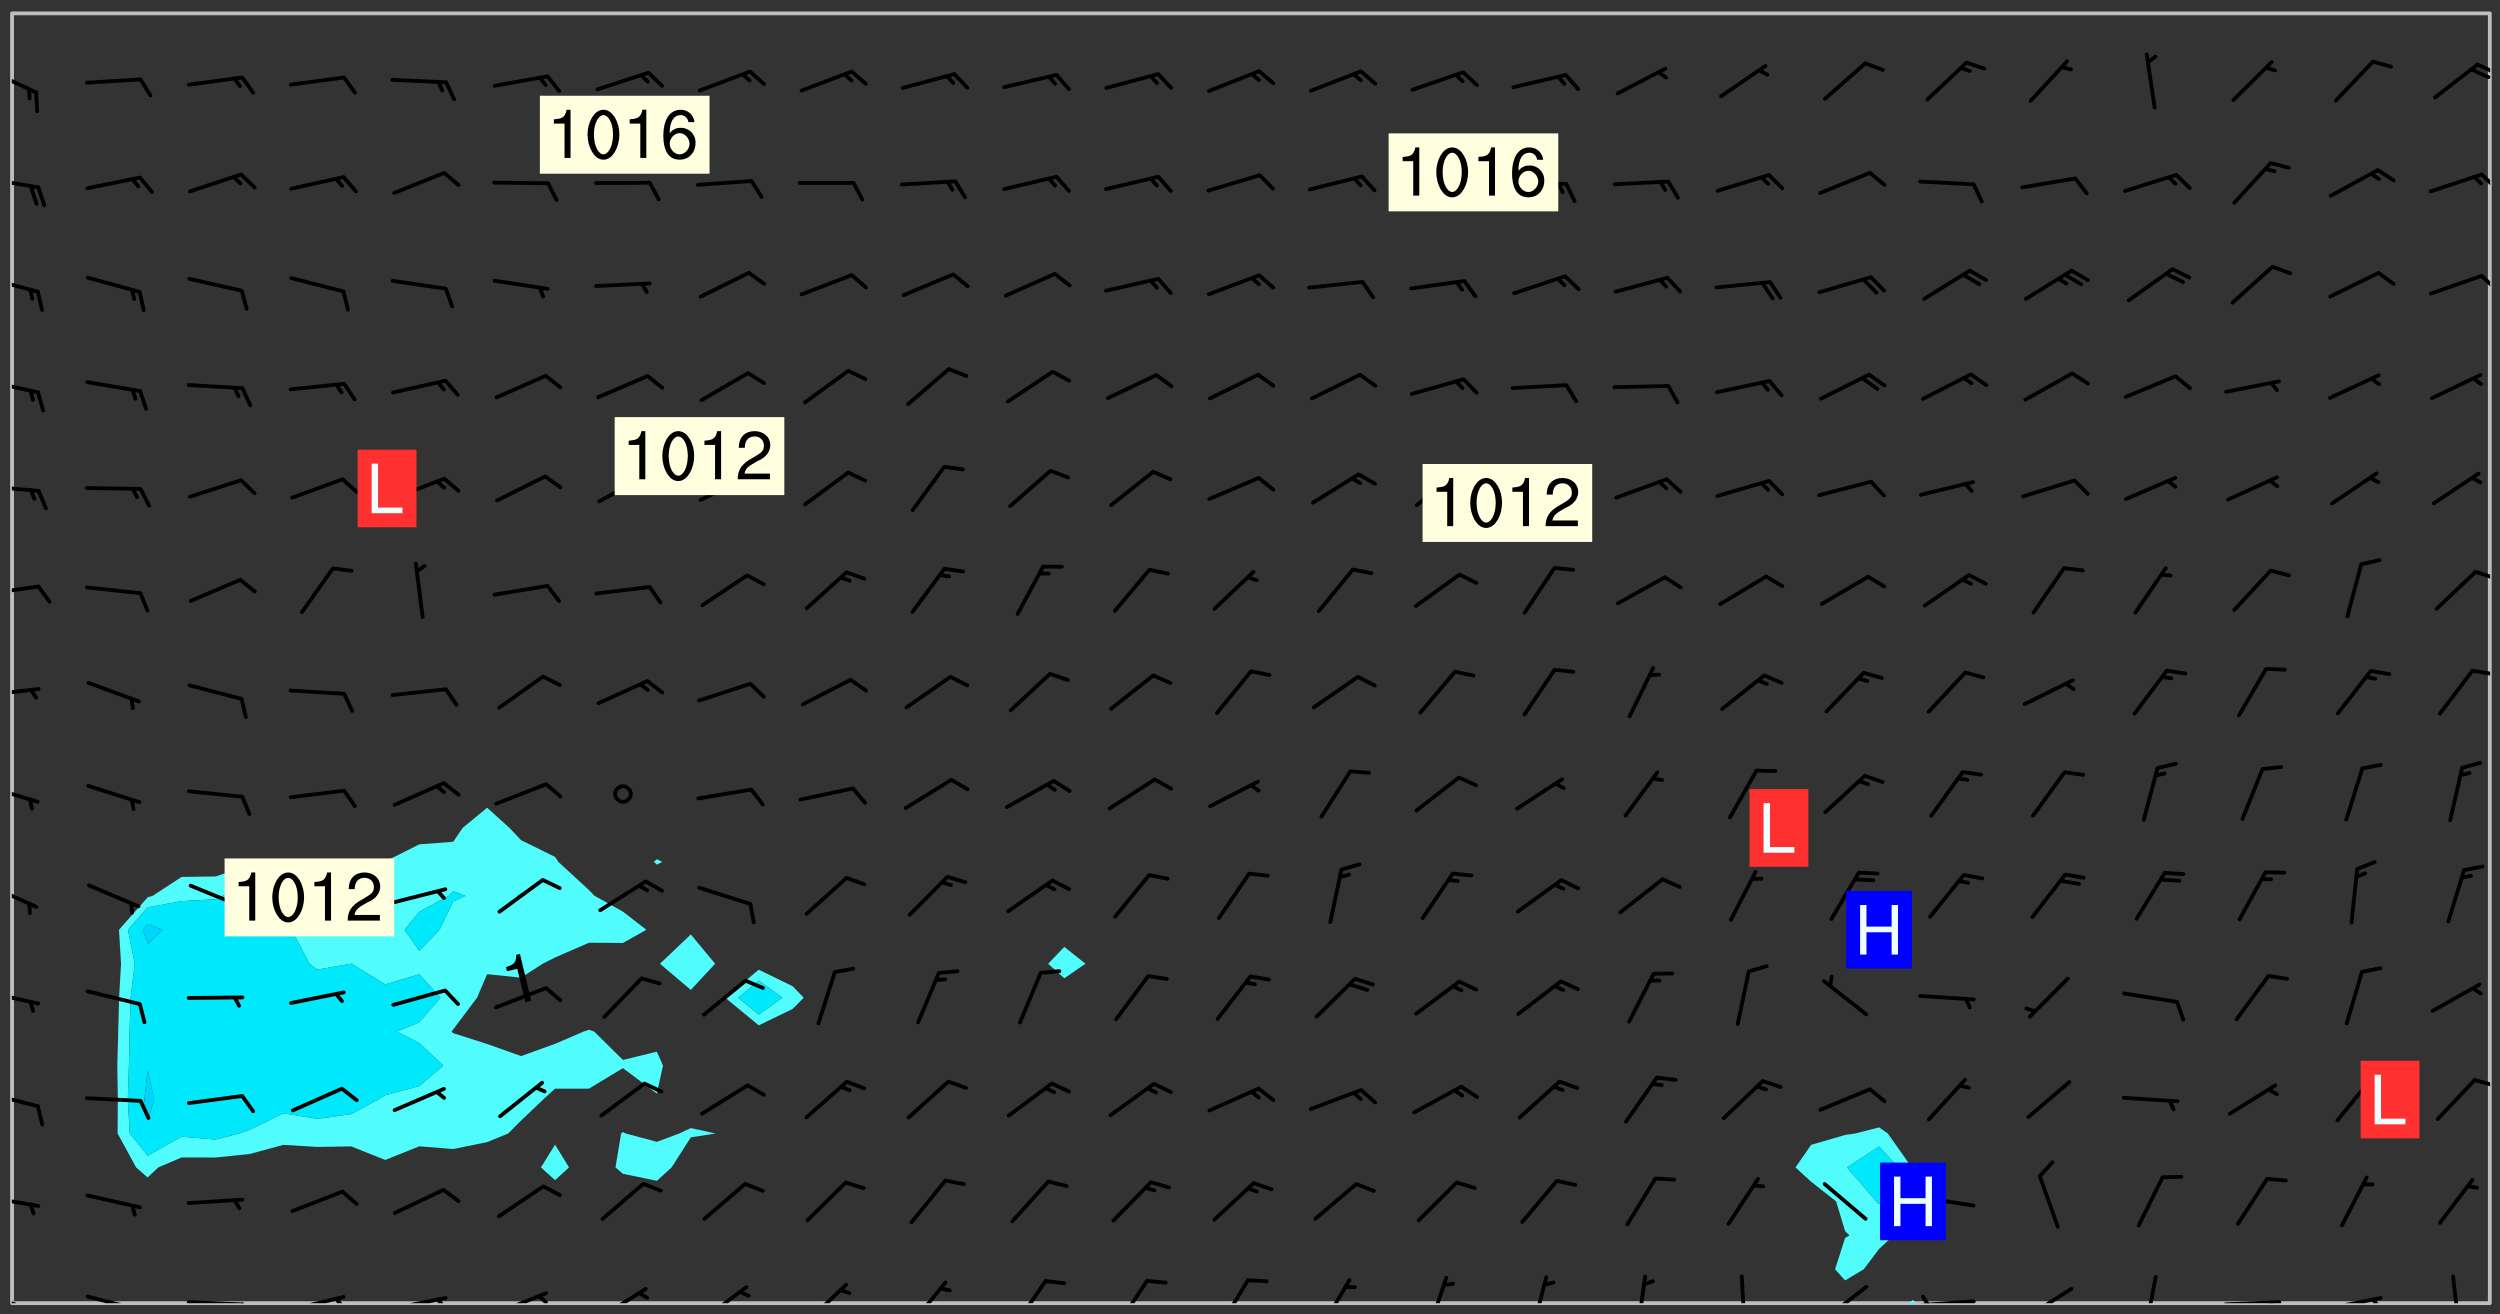 <svg xmlns="http://www.w3.org/2000/svg" role="img" xmlns:xlink="http://www.w3.org/1999/xlink" viewBox="142.45 309.95 326.84 171.84"><rect x="142.45" y="309.95" width="326.84" height="171.84" fill="#333333" stroke="none"/><defs><clipPath id="a"><path d="M144 311.672h1v168.656h-1zm0 0"/></clipPath><clipPath id="b"><path d="M144 311.672h324v168.656H144zm0 0"/></clipPath><clipPath id="c"><path d="M391 479h2v1.328h-2zm0 0"/></clipPath><clipPath id="d"><path d="M467 311.672h1v168.656h-1zm0 0"/></clipPath><clipPath id="e"><path d="M144 478h4v2.328h-4zm0 0"/></clipPath><clipPath id="f"><path d="M153 479h8v1.328h-8zm0 0"/></clipPath><clipPath id="g"><path d="M160 480h2v.328h-2zm0 0"/></clipPath><clipPath id="h"><path d="M166 479h9v1.328h-9zm0 0"/></clipPath><clipPath id="i"><path d="M173 480h3v.328h-3zm0 0"/></clipPath><clipPath id="j"><path d="M180 479h8v1.328h-8zm0 0"/></clipPath><clipPath id="k"><path d="M186 479h2v1.328h-2zm0 0"/></clipPath><clipPath id="l"><path d="M193 479h8v1.328h-8zm0 0"/></clipPath><clipPath id="m"><path d="M199 479h2v1.328h-2zm0 0"/></clipPath><clipPath id="n"><path d="M207 478h8v2.328h-8zm0 0"/></clipPath><clipPath id="o"><path d="M212 479h3v1.328h-3zm0 0"/></clipPath><clipPath id="p"><path d="M220 478h8v2.328h-8zm0 0"/></clipPath><clipPath id="q"><path d="M234 477h7v3.328h-7zm0 0"/></clipPath><clipPath id="r"><path d="M247 477h7v3.328h-7zm0 0"/></clipPath><clipPath id="s"><path d="M261 477h6v3.328h-6zm0 0"/></clipPath><clipPath id="t"><path d="M274 477h6v3.328h-6zm0 0"/></clipPath><clipPath id="u"><path d="M288 477h5v3.328h-5zm0 0"/></clipPath><clipPath id="v"><path d="M301 477h5v3.328h-5zm0 0"/></clipPath><clipPath id="w"><path d="M315 477h5v3.328h-5zm0 0"/></clipPath><clipPath id="x"><path d="M329 476h3v4.328h-3zm0 0"/></clipPath><clipPath id="y"><path d="M342 476h3v4.328h-3zm0 0"/></clipPath><clipPath id="z"><path d="M356 476h2v4.328h-2zm0 0"/></clipPath><clipPath id="A"><path d="M369 476h2v4.328h-2zm0 0"/></clipPath><clipPath id="B"><path d="M380 477h7v3.328h-7zm0 0"/></clipPath><clipPath id="C"><path d="M393 479h8v1.328h-8zm0 0"/></clipPath><clipPath id="D"><path d="M393 479h2v1.328h-2zm0 0"/></clipPath><clipPath id="E"><path d="M407 478h7v2.328h-7zm0 0"/></clipPath><clipPath id="F"><path d="M406 480h3v.328h-3zm0 0"/></clipPath><clipPath id="G"><path d="M422 476h3v4.328h-3zm0 0"/></clipPath><clipPath id="H"><path d="M433 479h8v1.328h-8zm0 0"/></clipPath><clipPath id="I"><path d="M439 479h2v1.328h-2zm0 0"/></clipPath><clipPath id="J"><path d="M446 479h8v1.328h-8zm0 0"/></clipPath><clipPath id="K"><path d="M452 479h2v1.328h-2zm0 0"/></clipPath><clipPath id="L"><path d="M462 476h3v4.328h-3zm0 0"/></clipPath><clipPath id="M"><path d="M144 466h4v2h-4zm0 0"/></clipPath><clipPath id="N"><path d="M144 452h4v3h-4zm0 0"/></clipPath><clipPath id="O"><path d="M465 450h3v3h-3zm0 0"/></clipPath><clipPath id="P"><path d="M144 439h4v3h-4zm0 0"/></clipPath><clipPath id="Q"><path d="M144 425h4v4h-4zm0 0"/></clipPath><clipPath id="R"><path d="M144 412h4v4h-4zm0 0"/></clipPath><clipPath id="S"><path d="M144 399h4v3h-4zm0 0"/></clipPath><clipPath id="T"><path d="M465 397h3v2h-3zm0 0"/></clipPath><clipPath id="U"><path d="M144 386h4v2h-4zm0 0"/></clipPath><clipPath id="V"><path d="M465 384h3v2h-3zm0 0"/></clipPath><clipPath id="W"><path d="M144 373h4v2h-4zm0 0"/></clipPath><clipPath id="X"><path d="M144 359h4v3h-4zm0 0"/></clipPath><clipPath id="Y"><path d="M144 346h4v3h-4zm0 0"/></clipPath><clipPath id="Z"><path d="M466 345h2v3h-2zm0 0"/></clipPath><clipPath id="aa"><path d="M144 333h4v2h-4zm0 0"/></clipPath><clipPath id="ab"><path d="M466 332h2v3h-2zm0 0"/></clipPath><clipPath id="ac"><path d="M144 318h4v5h-4zm0 0"/></clipPath><clipPath id="ad"><path d="M466 318h2v2h-2zm0 0"/></clipPath><clipPath id="ae"><path d="M465 318h3v3h-3zm0 0"/></clipPath><g id="af" clip-path="url(#clip1)"><path fill="#fff" fill-opacity="0" fill-rule="evenodd" d="M0 0h1000v1000H0zm0 0"/><path fill="#d3d3d3" fill-opacity="0" fill-rule="evenodd" d="M162.152 355.867l-.234.293.059.234.117.172.176.234.293.348.113.059.117-.172.059-.234.176-.176.465-.176h.699l.234.293.289.816.059.176.176.23.352.234.699.699.172.176.234.348.234.41.289.582.41.465.23.234.234.176.117.23.176.293.172 1.164v.234l.059.289.059.117.117.117.348.41.117.172.176.176.176.234.117.172.172.352.059.234.234.406.234-.059-.176.176-.059.93h-.582l-.234-.113-.348.113-.117.117-.059.293-.059.176-.117.172-.465.293-.059.234-.059.113v.645l.059.172v.41l.059.059v.406l.059.406.117.176.059.059.23.641-.059.293v.699l-.059.582v.234l-.059.23-.055.352v1.922l.055.117h.426l-.367.117-.023.352.891 1.168 1.742.539 1.34.359v.539l.09.809.535.715 1.52.27.891-.086.09 1.164.535.18 1.16-.18 2.055-.984 1.16-.363 1.879-.176 1.695-.18-.18.719-1.516.086-1.25.09-.805.27-1.074.809.27.719.535.898-.18.625-.266.809.266 1.078.625.898.805.18 1.25-.18-.266.723.098.504.055.293v.172l.059.293v.406l.176.117.352.117h.406l.293-.176.113-.117.059-.117.117-.23.059-.176.352-.465.23-.176.176-.059.176.059.059.176.117.988.055.469.059.172.117.234.176.059.816.059h.289l.117.234.059.406.059.352v1.105l.117.293.117.348.289.699.176.352.582.754.352.176.172.059.469.234.641.465.348.234.293.176.293.055.23.062.816.348.293.176.113.172.352.352.117.176.523.641v.289l.059.352v.348l.059.352.059.289.117.059.172.059h.176l.582.234.176.117.176.289.176.234.113.234.293.23.117.117v.41l.059.055.289.234.234.117.059.117.117.172.059.117.23.234.059.176.234.059.117.059-.117.113-.059.117v.117l-.117.293-.117.289v.582l.176.117.117.059.059.117.117.117.113.059.176.348.059.352.059.406v.176l-.059.176-.117.699v.172l.117.176.293.293h.406l.176.117.117.172.117.293v.234h-.527l-.23-.234h-.234l-.176.059-.059.699.059.348.117.176.176.41.117.23.289.469.176.055h.523l.234.059.758.641.059.293v.234l.059.059.23.348v.352l-.117.172v.293l.293.289.293.176.172.059.293.176.293.117.582.406.289.234.293.176.219.16.016.012.23.176.641.523.176.234.117.176.176.176.113.172v.641l.117.176.469.117.582.117.234.059.23.113.293.117.113.059.586.352.289.172.176.062.176.055.176.059.699.352.289.176.234.055.289.176.234.117.641.406.293.117.172.059.234.059.41.059.23.059.234.117.059.172-.41.176.469.059.059.293.113.234.176.055.234.059.176.059.406.117.641.234.117.172.059.234v.176l-.059.117-.059.406.234.234.117.059.348.117.641.23.176.117.289.117.176.176.234.465.582 1.105.176.176.348.176.176.117.352.117 1.047.523.234.059.465.113.293.059.465.176.758.582.234.234.348.465.176.176.289.234.816.699.293.176.289.289.293.176.293.289.695.641.176.176.293.234.289.234.469.289.641.582.348.234.234.293.348.348.352.465.934.992.348.406.117.176.234.059.113.117.645.176.23.113.234.059.293.176.23.117.934.699.406.406.234.176.406.176.234.117.816.348.348.234.234.117.293.289.23.117.758.352.352.172.23.059.293.117.234.059.871.176h.816l.469.23.172.059.875.699.465.117.293.059.176.059.23.059.469.059.348.059.352.059.406.059h.293l.172.059v.23l.176.176h.293l.348.059.352.059.699.117h.641l.465-.234.293-.176.172-.117.41-.172.289-.176.934-.465.469-.293.523-.293.465-.172.465-.176 1.051-.465.289-.117.41-.117.289-.117.527-.176 1.516-.699.582-.348.289-.059.293-.059.348-.117.875-.23.352-.117h.113l.234-.059.875-.234.234-.059h.812l.352-.059.816-.117.172-.059.352-.055.293-.059.23-.059.816-.176.176-.059h.348l.234-.059.465-.117.758-.172.234-.059h.348l.41-.117.289-.059 1.285-.059h.289l.41-.059.23-.059h.176l.875-.117h.406l.41-.117h.348l.352-.113.871-.059h1.75l1.047.289.41.117.289.117.352.117.289.117 1.051.172.289.059h.293l.293.059.172.059.41.059.172.059.117.059h.117l.117.059.352.059h.113l.41.066 1.922.395 1.926.395 1.52.449 1.695.719 2.145.805 1.605-.719 1.43-.805 1.16-1.078 1.25-.449 3.035-.719 1.875-.359 2.145-1.348 2.234-1.254 2.5-1.258 1.695-.449 1.785-.18 1.16-.27.625.539 1.34-.27.715-.988.984-1.344.445-.18.805-.359 1.875-.539 1.785-.449 1.25-.27 1.16-.09 1.699-.09 1.961-.27 1.25-.09h.539l.625-.09h.891l2.145-.18 2.41-.18 2.59-.09 1.695.18 1.609.09 1.43.359 1.16.719 1.875.988 1.16 1.527.266.715.629.09.355.898.535.539.535 1.527 1.074.359h.535l-.805.535.09 1.707.715 2.695.891.805.895.988.715 1.258 1.785.539 1.52-.18.355 1.344 1.609-.805.98-.539.27.27.316-.215.219-.145.801.449.449-.359h.355l.535-.27.539-.719.535-.27.625-.988 1.16.449.84.371 1.395.617 1.695-.18h1.605l1.785.09.18-1.707.535-1.344.805.27.492.848.402.406-.09.539v.359l.715.449.711-.27h1.43l.359.988.445 1.258.715 1.344 1.25.629 1.695.629.715-.18.18-.539.98-.09.449.359.086 1.258-.266.629-.535.18v.539l.715.984.266.539.984.988.801 1.078-.266.359-.09.898-.625 2.332-.355 2.066-.09 1.793-.18.719-.09.539v1.438l-.98 1.883-.359 1.707-.535.898-.805 1.168-.266.539 2.055 1.254.086.359-.355.539-.09-.18v.809l.09 1.438-.445.715-1.074.094-.266.715.535.898.805.719 1.16.809 1.34.27.445.359-.355.449-1.789-.09-1.25-.449-.715-.719-.625-.09-.176 3.59-.188 1.309h89.359V311.703h-55.27v49.082l.762.125 3.289.543 2.023 2.836v2.754l2.352.332 2.348.332h4.051l-1.379 4.16-2.023.707-2.023.703-.543.344-2.594 1.617-.188.117-2.023-2.078-.73-2.742-2.672-2.078-1.375-3.5-.066-.082-1.957-2.672 2.75-1.418v-49.082H294.422v91.414l.117.031.133.012.074.074.105.047.09.059.086.059.09.059.297.297.059.09.031.117.027.117.016.137-.031.117-.059.09-.059.086-.043.105-.047.102-.027.121v.145l.176.27.148.148.074.086.074.074.043.105.062.09.059.086.043.105.059.09.047.102.043.105.059.086.117.18.074.074.062.086.059.09.043.105.059.09.059.086.062.09.059.09.043.102.117.18.074.074.059.086.074.074.09.059.105.047h.148l.133-.016.133.016.102-.047.074-.074.047-.102-.016-.133v-.148l-.047-.105-.027-.117-.047-.102-.027-.121-.043-.102-.062-.09-.043-.102-.043-.105-.031-.117-.016-.133-.012-.137.086-.059.059-.086.121-.031.043.105.016.133v.117l.059.102.059.09.09.059.148.148.059.09.043.105-.012.102.086.059.105.047.086.059.09.059.074.074-.117.027-.105.047-.086.059-.074.074-.059.09-.062.086-.027.121-.047.102-.043.105-.031.117-.012.133-.016.133v.148l.027.117.047.105.043.102.059.09.074.074.09.059.074.074.09.059.059.09.043.105.047.102.117.031.133.016h.148l.117-.031.105.043.043.105.047.102.027.121L299.5 410l.027.117.031.121.027.117.105.043.102.047.133-.016.148.148.062.086.074.074.07.074.09.062.105.043.102.043.117.031.137.016.117-.031.074-.074.027-.117-.012-.133-.031-.121-.027-.117.043-.105h.117l.09.062.117.027h.148l.133.016h.148l.133.016.133-.016h.148l.133-.016.133-.012.137.012.117-.027.133-.016.191-.059-.059.176-.016.133-.027.121-.016.133-.059.086-.133.016-.105.047-.105.043-.117.031-.117.027-.266.031h-.148l-.133.016-.074.074.059.086.148.148.117.18.074.07.09.062.09.059.086.059.09.059.102.043.105.062.105.043.086.059.105.047.102.043.18.117.059.09-.043.102-.047.105.016.133.223.223.059.09.043.102.031.121.043.102.016.133.031.117.012.137.031.117.148.148.102.043.105.043.117.031.133.016.137.016h.117l.117-.031.09-.059.043-.105.047-.102.043-.105.031-.117.012-.133v-.148l-.012-.133-.016-.133-.031-.117-.043-.105-.047-.105-.043-.102-.043-.105-.016-.133.016-.133.027-.117.031-.117.027-.121.047-.102.09-.059.086-.062.074-.074.09-.059.223-.223.059-.086.074-.074.117-.18.059-.086v-.148l-.074-.074-.102-.047-.105-.043-.102-.043-.059-.09-.047-.105-.027-.117.09-.059.117-.031.102-.043.18-.117.148-.148.012-.133-.012-.105-.09-.059-.133.016h-.148l-.133.016-.133-.016-.121-.031-.086-.059-.074-.074-.059-.09-.062-.086-.117-.18-.059-.086.031-.121.086-.059.121-.031.059-.086v-.121l-.031-.117-.059-.09-.059-.086-.047-.105-.027-.117-.016-.133.059-.09.074-.074.09-.059.117-.18.074-.074.059-.086.148-.148.121-.031.133-.016.133.016.074.074.043.105.016.133-.031.117-.117.031-.133.012-.148.148-.043.105-.047.102-.027.121-.031.117v.148l.031.117.043.105.059.09.074.07.074.074.117.031.121.027.117-.027.133-.016h.117l.09.059.074.074.047.105.059.086.102.047.133.016.105.043.086.059-.012.105-.074.074-.18.117-.059.09-.09.059-.07.074-.074.074-.062.09-.027.117-.016.133.016.133-.016.133v.148l.016.133.027.117.031.121.074.074.09.059.086.059.09.059.117.031v.086l-.102.047-.09.059-.266.031-.117.027h-.148l-.105.043-.102.047-.059.09-.062.234-.012.133-.031.121-.016.133v.293l-.012.133.012.137.016.133.133.016.133.012.121.031.086.059.074.074.047.105.043.102.016.133v.445l-.016.133v.445l.031.266.027.117.016.133.031.117.086.211.031.266v.148l-.031.117-.027.117-.031.121-.027.117-.031.117-.031.121-.012.133-.016.133.09.059.117-.031.102.016.047.105-.031.266v.441l-.043.105-.047.105-.043.102-.043.105-.059.086-.031.121-.043.117-.031.117-.016.133.016.133.059.09.105.047.086.059.059.086-.012.137-.031.117-.043.102v.445l-.016.133v.148l-.031.117-.043.105-.027.117-.047.105-.043.102-.031.121-.027.117-.031.133-.031.117-.027.117-.043.105-.031.117-.031.121-.012.133-.016.133v.297l.027.117v.148l.047.398.027.117.059.09.121.031h.148l.133-.016.059.09v.117l-.059.09-.09.059-.102.043-.105.047-.09.059-.086.059-.137.016-.117-.031-.133-.016-.102.047-.062.086-.012.137-.016.133-.031.117-.027.117-.016.133-.031.121v.297l.016.133.031.117v.148l.012.133v.148l-.027.117-.047.102-.027.121-.031.117-.059.09-.074.074-.102.043-.105.047-.117.027-.121.031-.102-.047.059-.086.105-.047.027-.117.031-.117.027-.121.031-.117v-.148l.016-.133-.031-.117-.043-.105-.105.016-.074.074-.102.043-.09.062-.074.074-.043.102-.016.133-.031.117L304.25 426l-.031.117-.027.117-.031.121-.027.117-.031.117-.043.105-.09.059h-.09l-.117-.031-.031-.086.016-.137-.031-.117v-.148l-.012-.133v-.148l-.062-.234-.027-.121-.043-.102-.047-.105-.059-.086-.059-.09-.043-.105-.062-.086-.148-.148-.07-.074-.105-.047-.105-.043-.102-.043-.297-.297-.09-.074-.086-.059-.105-.043-.09-.062-.086-.059-.105-.043-.09-.059-.086-.062-.074-.07-.105-.047-.086-.059-.105-.043-.09-.062-.102-.043-.105-.043-.086-.059-.105-.047-.105-.043-.102-.047-.09-.059-.102-.043-.105-.043-.09-.062-.117-.027-.133-.016-.133.016H299.75l-.133.016-.117-.031-.09-.059-.074-.074-.09-.059-.102-.047h-.148l-.121-.027-.102-.043-.074-.074-.117-.18-.09-.059-.102-.043-.09-.062-.105-.043-.09-.059-.086-.059-.105-.047-.059-.086-.059-.09-.043-.105-.047-.102-.074-.074-.086-.059-.074-.074-.09-.059-.223-.223-.043-.105-.031-.266.105-.043h.145l.105.043.074.074.09.059.086.059.105.047.09.059.148.148.07.074.148.148.062.086.074.074.086.059.074.074.09.062.09.059.086.059.27.176.102.047.105.043.102.043.047-.074.059-.086.074-.074.07-.074.105.043.074.074.059.09.043.102.047.105.043.105.121.027.117-.027.074-.09.043-.105.059-.09.074-.074.105-.043.117-.027.133.012.09.059.148.148.059.09.043.105.047.102.043.105.043.102.105.047.105.043.133.016.086-.059.059-.09.074-.074.105-.043.117.027.105.047.102.043.105.043.102.047.18.117v.117l-.016.133.016.133.016.137.059.086.102.047.121.027.117.031h.148l.117-.031.059-.09.18-.117.059-.09.074-.074.059-.086.117-.18.18-.117.117.031.09.059.043.074-.016.133v.117l.09.059h.148l.133-.016.133-.012.266-.031.105-.043.117-.031.121-.027.074-.074.07-.074.062-.09-.016-.105-.047-.102-.102-.043-.105-.016-.117.027-.266.031h-.148l-.074-.074-.09-.059-.117-.031-.117-.027-.133-.016h-.148l-.133.016h-.297l-.105-.047-.148-.148-.043-.102-.059-.09.223-.223.086-.059.105-.043.117-.031.133-.016.133.016.137.016.102.043.133-.012.09-.062.102-.043.062-.09-.047-.102-.09-.059-.117-.031-.102-.043-.059-.09-.062-.09v-.117l.016-.133.105-.047.074-.07v-.121l-.09-.059-.031-.117.09-.059.074-.074.043-.105.059-.09.047-.102.016-.133v-.148l-.047-.105-.043-.102-.09-.059-.133-.016-.102-.043-.137-.016-.117-.031h-.445l-.133-.016-.133-.012-.133-.016-.117-.031h-.148l-.133-.016-.133-.012-.266-.031-.121-.043-.086-.059-.074-.074v-.148l.012-.133.105-.047.102-.043.133-.016h.152l.133-.016h.293l.121.031.102.043.09.059.234.062.121-.047.09-.059.102-.043.133-.016.105.043.102.047.133.012.121-.027h.145l.121-.031.117-.027.105-.047.074-.074.086-.059.148-.148.059-.086.047-.105.027-.117.016-.105-.102-.043-.09-.059-.117-.031-.105-.043-.09-.062-.074-.086-.074-.074-.102-.043-.105-.047-.102-.043-.059-.09-.047-.102-.086-.211-.062-.086-.059-.09-.074-.074-.086-.059h-.27l-.117.031-.09.059-.102.043-.133.016-.105-.016-.027-.117-.062-.09-.117-.031-.102-.043-.148-.148-.031-.117-.016-.105.074-.074.18-.117.117-.027.117-.031.137.016.102.043.105.043.102.047.105.043.117.031.133.016.117.027.133.016.105-.016.09-.059-.074-.074-.105-.043-.074-.074-.074-.09-.148-.148-.086-.059-.09-.059-.074-.074-.09-.059-.102-.047-.121-.027-.102-.047-.105-.043-.117-.031-.102-.043-.121-.031h-.148l-.117.031-.105.043-.086.062-.18.117-.086.059-.09.059-.105.047-.086.059-.105.043-.102.043-.105.047-.074.074-.059.09-.059.086-.047.105-.059.086-.074.074-.133-.012-.117-.031h-.117l-.074.074-.09.059-.074.074-.09.059-.086.059-.105.047-.102.043-.137.016-.102-.043-.148-.148-.105-.047h-.086l-.105.047-.102.043-.121.031-.117-.031-.074-.074v-.117l.031-.121.074-.07.059-.09.074-.074.117-.031.105-.043h.293l.133-.016.137-.016.102-.043.09-.059.102-.047.09-.059.133-.012.09.059.133.012.09-.059.086-.059.105-.043.09-.059.086-.062.09-.059.148-.148.059-.086.059-.09.105-.043.133-.016.117.027.121.031.059-.059.059-.09.031-.266.027-.117.105.012.133.016.102-.043.09-.059.059-.09.074-.074.059-.09.047-.102.012-.133-.012-.133-.047-.105-.148-.148-.059-.09-.059-.086-.043-.105v-.445l.016-.133v-.148l.012-.133-.059-.059-.09.059-.102-.043-.18-.117-.086-.059-.062-.09-.059-.09-.074-.074-.086-.059-.121.031-.102.012-.105.047-.086.059-.105.043-.148.148-.09.059-.086.059-.09.062-.105.043-.133.016v-.121l.105-.043.117-.031.074-.07.043-.105v-.148l-.027-.117-.148-.148-.133-.016h-.148l-.117.031-.105.043-.102.043-.09.062-.117.027-.074-.074.012-.133-.043-.102-.043-.105-.09-.059-.117.027-.121.031-.117.031-.102.043-.121.031-.102.043-.105.043-.09.059-.102.016v-.117l.016-.133-.059-.09-.074.043-.148.148-.059.09-.074.074-.047.105-.043.102-.074.074-.059.09-.074.074-.059.086-.074.074-.09.062-.074.07-.074.074-.102.016-.133.016-.105-.043v-.121l.148-.148.043-.102.059-.09.047-.102.043-.105.059-.09.031-.117.043-.102.031-.121.027-.117.047-.105.043-.102.043-.105.074-.07.09-.062.09-.059.102-.043h.297l.266-.031.105-.043-.074-.074-.117-.031-.105-.043-.09-.059-.102-.047-.09-.059-.102-.043-.105-.043-.09-.062-.086-.059-.105-.043-.102-.043-.121-.031-.117-.031-.102-.043L297.5 410.25l-.102-.043-.09-.059-.043-.105-.016-.133.102-.043.133-.016.137.016.133-.016.102-.043.059-.09.016-.105-.09-.059-.074-.074-.102-.043-.09-.059-.148-.148-.043-.105-.016-.133v-.293l-.059-.09-.09-.059-.074-.074-.043-.105-.031-.117-.059-.09-.074-.074-.117-.027-.074-.074-.09-.059-.09-.062-.086-.059-.074-.074-.059-.086-.047-.105-.086-.059-.148-.148-.195-.059-.133.016-.102.043-.074.074-.047.102-.043.105-.059.09-.059.086-.297.297-.09.059h-.086l-.062-.086-.043-.105.031-.117.059-.09.027-.117-.012-.133-.09-.062-.105.047-.117.027-.117.031-.27.176-.102.047-.117.027-.105.047-.09.059-.102.043-.059-.086-.047-.105.016-.133.047-.105.07-.074.074-.07.059-.09v-.148l-.043-.105h-.238l-.102.047-.031.117-.027.117-.031.121-.074.043-.133.016-.074-.047-.043-.102-.043-.105-.047-.102-.043-.105-.121.031-.102.043-.133.016-.117.031-.105.043-.09.059-.102.047-.121.027-.133.016-.102-.043-.059-.09-.047-.105-.043-.102-.043-.105v-.117l.059-.09.086-.059.18-.117.102-.047.105-.043.105-.059.102-.043.09-.062.102-.043.105-.059.102-.047.09-.059.105-.043.102-.043.09-.062.102-.043.137-.016.117.031.102.043.121.031.102.043.105.047.102.043.105.043.102.047.105.043.102.043.105.047.086.059.105.043.117.031.105.043.102.047.09.059.105.043.102.043.105.047.117.027.102.047.121.027h.148l.086-.059.016-.102.059-.09-.027-.117-.074-.074-.117-.18-.074-.074-.09-.074-.18-.117-.086-.059-.105-.043-.102-.047-.27-.176-.059-.09-.074-.074-.059-.09-.043-.102-.031-.117-.016-.137v-.562l-.012-.133-.016-.133-.031-.117-.016-.133-.012-.133-.031-.121-.223-.223-.059-.086-.016-.105.031-.117.133-.016v-91.414H172.992v1.453l-.059.234-.352 1.051-.172.523-.117.348-.176.41-.117.172-.234.293-.23.059h-.352l-.117.059-.23.406v.293l.117.176.23.23.117.234.641.758.293.465.176.234.23.352.234.348.641.816.176.465.172.41.117.695.176.469.117 1.398.059.465v.875l.117 1.047v4.781l-.059.465-.352 1.281-.176.523-.113.41-.352.93L172.934 336l-.234.582-.117.176-.172.348-.176.406-.352.816-.059.293-.113.293-.117.289-.059.176-.117.875-.059.406-.059.117-.059.176-.059.172-.23.527-.117.172v.234l-.117.234-.059.172-.176.586v.289l-.059.176v.293l-.059.113-.059.527v.172l-.055.234v2.621l-.176.816-.117.176-.176.234-.117.172-.113.234-.586.934-.23.289-.293.465-.176.234-.289.352-.352.699-.113.23-.176.41-.176.23-.406.527-.816.699-.293.172-.289.234-.176.117-.176.176-.523.406-.527.176-.172.176-.234.055-.641.176h-.758m12.211 31.023l-1.074.449.359.895 1.25-.715.445-.539-.98-.09"/><path fill="#d3d3d3" fill-opacity="0" fill-rule="evenodd" d="M201.508 416.598h-.895l.449.629.98.359.805-.09.445-.988-.176.09-.715-.355-.895.355m154.621 59.07l-.059-.523v-.293l.113-.293.059-.23.469-.469h.113l.117-.113.117-.059h.176l.234-.059h.348l.234.059.117.059.23.172.059.176.117.582v.293l-.117.176-.172.289-.176.176-.527.523-.23.234-.117.059h-.176l-.117-.059-.406-.293-.176-.117-.117-.059-.059-.113-.055-.117m6.641-10.957l-.059-.172v-1.109l.059-.172.176-.059.172-.059h.176l.234-.059.117.059.059.699-.059.172-.117.176-.117.059-.234.523-.113.059h-.234l-.059-.117m9.613-14.391l-.117-.176v-.699l.293-.875.117-.172.176-.352.113-.23.117-.293.352-.758.117-.23.172-.234h.176l.117-.059h.641l.117.059.234.234.172.113.352.293.117.117.113.176v.113l.117.059.117.117v.699l-.059.176v.23l-.059.176-.348 1.051-.117.23-.117.234-.117.059-.23.234-.641.289h-.875l-.41-.117-.641-.465"/><path fill="none" stroke="#bebebe" stroke-linecap="round" stroke-linejoin="round" stroke-miterlimit="10" stroke-width=".5" d="M467.957 311.695H144.027v168.625h323.93v-168.625"/><g clip-path="url(#a)"><path fill="#fff" fill-opacity="0" fill-rule="evenodd" d="M144 475.891v4.438h.004H144V311.672h.004H144v164.219"/></g><g clip-path="url(#b)"><path fill="#fff" fill-opacity="0" fill-rule="evenodd" d="M144.004 480.328V311.672h62.133v103.879l-3.203 2.641-1.234 1.812-4.438.336-4.441 2.234-.414.055-3.227 4.441-.797 1.023-.363-1.023-2.98-4.441-1.094-.059-.324.059-4.113.508-4.441-.078-4.438 1.48-4.438.059-3.785 2.473-.652.188-3.746 4.25.266 4.438-.254 4.438-.113 4.438-.121 4.441.07 4.438-.027 4.438 2.418 4.438 1.508 1.312 1.398-1.312 3.039-1.297 4.438.004 4.438-.453 4.441-1.199 4.438.266 4.438-.066 4.438 1.773 4.441-1.785 4.438.355 4.438-.902 2.758-1.133 1.68-1.684 2.887-2.754 1.555-1.418v7.316l-1.844 2.977 1.844 1.664 1.824-1.664-1.824-2.977v-7.316l4.438-.004 4.438-2.68 4.438 3.324.797-3.66-.797-1.816-4.438 1.082-3.754-3.707-.684-.238-.711.238-3.727 1.602-4.441 1.598-4.438-1.578-4.438-1.418-.215-.203.215-.281 3.125-4.156 1.312-3.07 4.438.457 2.824-1.824 1.617-.816 4.438-1.93 4.438.035 3.062-1.727-3.062-2.371-3.703-2.066-.734-.754-4.008-3.688-.43-.648-4.441-2.184-1.516-1.605-2.922-2.641v-103.879h22.191v110.602l-.383.355.383.363.703-.363-.703-.355V311.672h4.438v120.441l-4.035 3.832 4.035 3.426v18.059l-1.508.707-2.93 1.094-4.066-1.094-.371-.188-.238.188-.738 4.438.977.836 4.438.91 1.922-1.746 2.516-3.93 3.238-.508-3.238-.707v-18.059l3.176-3.426-3.176-3.832v-120.441h8.879v125.051l-4.387 3.66L241.645 444l4.438-2.148 1.438-1.469-1.438-1.492-4.438-2.168V311.672h39.945v122.066l-2.109 2.207 2.109 1.898 2.77-1.898-2.77-2.207v-122.066h106.52v145.668l-3.105.797-1.332.191-4.438 1.293-2.051 2.953 2.051 1.875 3.262 2.566 1.176 3.891.574.547-.574.336-1.312 4.102 1.312 1.457 2.434-1.457 2.004-2.656 1.906-1.781 2.395-4.438-.031-4.441-3.125-4.438-1.145-.797V311.672h79.887v168.656h-75.012l-.438-.43-.574.43H144.004"/></g><path fill="#50fcfc" fill-rule="evenodd" d="M157.855 453.699l-.07-4.438.121-4.441.113-4.438.254-4.438-.266-4.438 3.746-4.25.652-.188 3.785-2.473 4.438-.059 4.438-1.48v2.352l-3.527 1.66-.91.449-4.438.234-4.438.824-2.578 2.93.887 4.438-.535 4.438-.137 4.438-.086 4.441-.148 4.438.258 4.438 2.34 2.902 4.438-2.48 4.438.375 3.094-.797 1.344-.465 4.441-2.172 4.438.727 4.438-.633 3.5-1.895.938-.566 4.441-1.191 3.152-2.68-3.152-2.949-2.93-1.492 2.93-1.219 2.777-3.219-2.777-3.059-4.441 1.32-4.422-2.699-.016-.008-.055.008-4.383.766-1.035-.766-2.344-4.438-1.059-2.152-.621-2.285-3.82-1.66v-2.352l4.441.078 4.113-.508.324-.059 1.094.059 2.98 4.441.363 1.023.797-1.023 3.227-4.441.414-.055 4.441-2.234 4.438-.336v6.469l-.598.598-3.84 2.082-1.926 2.355 1.926 2.77 2.648-2.77 1.789-3.688 1.598-.75-1.598-.598v-6.469l1.234-1.812 3.203-2.641 2.922 2.641 1.516 1.605v6.93l-.508.344.508.137.281-.137-.281-.344v-6.93l4.441 2.184.43.648 4.008 3.688.734.754 3.703 2.066 3.062 2.371-3.062 1.727-4.438-.035-4.438 1.93-1.617.816-2.824 1.824-4.438-.457-1.312 3.07-3.125 4.156-.215.281.215.203 4.438 1.418 4.438 1.578 4.441-1.598 3.727-1.602.711-.238.684.238 3.754 3.707 4.438-1.082.797 1.816-.797 3.66-4.438-3.324-4.438 2.68-4.438.004-1.555 1.418-2.887 2.754-1.68 1.684-2.758 1.133-4.438.902-4.438-.355-4.441 1.785-4.438-1.773-4.438.066-4.438-.266-4.441 1.199-4.438.453-4.438-.004-3.039 1.297-1.398 1.312-1.508-1.312-2.418-4.438.027-4.438"/><path fill="#00e8fc" fill-rule="evenodd" d="M159.414 458.137l-.258-4.438.148-4.438.086-4.441.137-4.438.535-4.438-.887-4.438 2.578-2.93v2.207l-.637.723.637 1.91v16.469l-.434 3.812.434 2.82.863-2.82-.863-3.812v-16.469l1.949-1.91-1.949-.723v-2.207l4.438-.824 4.438-.234.91-.449 3.527-1.66 3.82 1.66.621 2.285 1.059 2.152 2.344 4.438 1.035.766 4.383-.766.055-.008.016.008 4.422 2.699 4.441-1.32 2.777 3.059-2.777 3.219-2.93 1.219 2.93 1.492 3.152 2.949-3.152 2.68-4.441 1.191-.938.566-3.5 1.895-4.438.633-4.438-.727-4.441 2.172-1.344.465-3.094.797-4.438-.375-4.438 2.48-2.34-2.902"/><path fill="#00d4fc" fill-rule="evenodd" d="M161.754 433.418l-.637-1.91.637-.723 1.949.723-1.949 1.91m0 23.102l-.434-2.82.434-3.812.863 3.812-.863 2.82"/><path fill="#00e8fc" fill-rule="evenodd" d="M197.262 434.277l-1.926-2.77 1.926-2.355 3.84-2.082.598-.598 1.598.598-1.598.75-1.789 3.688-2.648 2.77m13.312-7.07l-.508-.137.508-.344.281.344-.281.137"/><path fill="#50fcfc" fill-rule="evenodd" d="M215.016 464.238l-1.844-1.664 1.844-2.977 1.824 2.977-1.824 1.664m8.875-.828l-.977-.836.738-4.438.238-.188.371.188 4.066 1.094 2.93-1.094 1.508-.707 3.238.707-3.238.508-2.516 3.93-1.922 1.746-4.438-.91m4.438-40.418l-.383-.363.383-.355.703.355-.703.363m4.438 16.379l-4.035-3.426 4.035-3.832 3.176 3.832-3.176 3.426M241.645 444l-4.387-3.617 4.387-3.66v1.418l-2.691 2.242 2.691 2.219 3.09-2.219-3.09-2.242v-1.418l4.438 2.168 1.438 1.492-1.438 1.469L241.645 444"/><path fill="#00e8fc" fill-rule="evenodd" d="M241.645 442.602l-2.691-2.219 2.691-2.242 3.09 2.242-3.09 2.219"/><path fill="#50fcfc" fill-rule="evenodd" d="M281.59 437.844l-2.109-1.898 2.109-2.207 2.77 2.207-2.77 1.898m97.645 26.605l-2.051-1.875 2.051-2.953 4.438-1.293 1.332-.191 3.105-.797v2.5l-4.191 2.734 3.828 4.441.363.355.297-.355 2.23-4.441-2.527-2.734v-2.5l1.145.797 3.125 4.438.031 4.441-2.395 4.438-1.906 1.781-2.004 2.656-2.434 1.457-1.312-1.457 1.312-4.102.574-.336-.574-.547-1.176-3.891-3.262-2.566"/><path fill="#00e8fc" fill-rule="evenodd" d="M387.746 467.016l-3.828-4.441 4.191-2.734 2.527 2.734-2.23 4.441-.297.355-.363-.355"/><g clip-path="url(#c)"><path fill="#50fcfc" fill-rule="evenodd" d="M391.973 480.328l.574-.43.438.43h-1.012"/></g><g clip-path="url(#d)"><path fill="#fff" fill-opacity="0" fill-rule="evenodd" d="M467.996 480.328H468V311.672h-.004H468v168.656h-.004"/></g><path fill="#fff" fill-opacity="0" fill-rule="evenodd" d="M208.422 443.5l5.68-1.359-2.32-9.688-5.68 1.363 2.32 9.684"/><path fill-rule="evenodd" d="M209.93 434.781l.496-.117 1.469 6.121-.766.184-1.047-4.367-1.352.324-.129-.539.531-.195.23-.109.203-.141.164-.188.121-.242.07-.32.008-.41"/><g clip-path="url(#e)"><path fill="none" stroke="#000" stroke-linecap="round" stroke-linejoin="round" stroke-miterlimit="10" stroke-width=".5" d="M147.227 481.715l-6.453-2.773"/></g><g clip-path="url(#f)"><path fill="none" stroke="#000" stroke-linecap="round" stroke-linejoin="round" stroke-miterlimit="10" stroke-width=".5" d="M160.719 481.203l-6.809-1.75"/></g><g clip-path="url(#g)"><path fill="none" stroke="#000" stroke-linecap="round" stroke-linejoin="round" stroke-miterlimit="10" stroke-width=".5" d="M160.719 481.203l.578 2.383"/></g><g clip-path="url(#h)"><path fill="none" stroke="#000" stroke-linecap="round" stroke-linejoin="round" stroke-miterlimit="10" stroke-width=".5" d="M174.141 480.48l-7.02-.301"/></g><g clip-path="url(#i)"><path fill="none" stroke="#000" stroke-linecap="round" stroke-linejoin="round" stroke-miterlimit="10" stroke-width=".5" d="M174.141 480.48l1.059 2.215"/></g><g clip-path="url(#j)"><path fill="none" stroke="#000" stroke-linecap="round" stroke-linejoin="round" stroke-miterlimit="10" stroke-width=".5" d="M187.363 479.512l-6.836 1.633"/></g><g clip-path="url(#k)"><path fill="none" stroke="#000" stroke-linecap="round" stroke-linejoin="round" stroke-miterlimit="10" stroke-width=".5" d="M186.367 479.75l.812.918"/></g><g clip-path="url(#l)"><path fill="none" stroke="#000" stroke-linecap="round" stroke-linejoin="round" stroke-miterlimit="10" stroke-width=".5" d="M200.707 479.652l-6.895 1.352"/></g><g clip-path="url(#m)"><path fill="none" stroke="#000" stroke-linecap="round" stroke-linejoin="round" stroke-miterlimit="10" stroke-width=".5" d="M199.703 479.848l.777.953"/></g><g clip-path="url(#n)"><path fill="none" stroke="#000" stroke-linecap="round" stroke-linejoin="round" stroke-miterlimit="10" stroke-width=".5" d="M213.836 479.02l-6.52 2.621"/></g><g clip-path="url(#o)"><path fill="none" stroke="#000" stroke-linecap="round" stroke-linejoin="round" stroke-miterlimit="10" stroke-width=".5" d="M212.887 479.398l.938.789"/></g><g clip-path="url(#p)"><path fill="none" stroke="#000" stroke-linecap="round" stroke-linejoin="round" stroke-miterlimit="10" stroke-width=".5" d="M226.867 478.461l-5.953 3.734"/></g><path fill="none" stroke="#000" stroke-linecap="round" stroke-linejoin="round" stroke-miterlimit="10" stroke-width=".5" d="M226 479.004l1.062.613"/><g clip-path="url(#q)"><path fill="none" stroke="#000" stroke-linecap="round" stroke-linejoin="round" stroke-miterlimit="10" stroke-width=".5" d="M240.02 478.227l-5.629 4.203"/></g><path fill="none" stroke="#000" stroke-linecap="round" stroke-linejoin="round" stroke-miterlimit="10" stroke-width=".5" d="M239.203 478.84l1.109.52"/><g clip-path="url(#r)"><path fill="none" stroke="#000" stroke-linecap="round" stroke-linejoin="round" stroke-miterlimit="10" stroke-width=".5" d="M253.07 477.914l-5.102 4.832"/></g><path fill="none" stroke="#000" stroke-linecap="round" stroke-linejoin="round" stroke-miterlimit="10" stroke-width=".5" d="M252.328 478.617l1.164.387"/><g clip-path="url(#s)"><path fill="none" stroke="#000" stroke-linecap="round" stroke-linejoin="round" stroke-miterlimit="10" stroke-width=".5" d="M266.066 477.613l-4.461 5.43"/></g><path fill="none" stroke="#000" stroke-linecap="round" stroke-linejoin="round" stroke-miterlimit="10" stroke-width=".5" d="M265.418 478.402l1.203.246"/><g clip-path="url(#t)"><path fill="none" stroke="#000" stroke-linecap="round" stroke-linejoin="round" stroke-miterlimit="10" stroke-width=".5" d="M279.141 477.434l-3.98 5.793"/></g><path fill="none" stroke="#000" stroke-linecap="round" stroke-linejoin="round" stroke-miterlimit="10" stroke-width=".5" d="M279.141 477.434l2.438.277"/><g clip-path="url(#u)"><path fill="none" stroke="#000" stroke-linecap="round" stroke-linejoin="round" stroke-miterlimit="10" stroke-width=".5" d="M292.41 477.402l-3.887 5.852"/></g><path fill="none" stroke="#000" stroke-linecap="round" stroke-linejoin="round" stroke-miterlimit="10" stroke-width=".5" d="M292.41 477.402l2.441.238"/><g clip-path="url(#v)"><path fill="none" stroke="#000" stroke-linecap="round" stroke-linejoin="round" stroke-miterlimit="10" stroke-width=".5" d="M305.598 477.32l-3.633 6.016"/></g><path fill="none" stroke="#000" stroke-linecap="round" stroke-linejoin="round" stroke-miterlimit="10" stroke-width=".5" d="M305.598 477.32l2.449.133"/><g clip-path="url(#w)"><path fill="none" stroke="#000" stroke-linecap="round" stroke-linejoin="round" stroke-miterlimit="10" stroke-width=".5" d="M318.879 477.301l-3.566 6.055"/></g><path fill="none" stroke="#000" stroke-linecap="round" stroke-linejoin="round" stroke-miterlimit="10" stroke-width=".5" d="M318.359 478.18l1.227.055"/><g clip-path="url(#x)"><path fill="none" stroke="#000" stroke-linecap="round" stroke-linejoin="round" stroke-miterlimit="10" stroke-width=".5" d="M331.535 477l-2.246 6.656"/></g><path fill="none" stroke="#000" stroke-linecap="round" stroke-linejoin="round" stroke-miterlimit="10" stroke-width=".5" d="M331.207 477.969l1.211-.199"/><g clip-path="url(#y)"><path fill="none" stroke="#000" stroke-linecap="round" stroke-linejoin="round" stroke-miterlimit="10" stroke-width=".5" d="M344.605 476.926l-1.758 6.805"/></g><path fill="none" stroke="#000" stroke-linecap="round" stroke-linejoin="round" stroke-miterlimit="10" stroke-width=".5" d="M344.352 477.918l1.191-.289"/><g clip-path="url(#z)"><path fill="none" stroke="#000" stroke-linecap="round" stroke-linejoin="round" stroke-miterlimit="10" stroke-width=".5" d="M357.535 476.852l-.988 6.957"/></g><path fill="none" stroke="#000" stroke-linecap="round" stroke-linejoin="round" stroke-miterlimit="10" stroke-width=".5" d="M357.391 477.863l1.156-.418"/><g clip-path="url(#A)"><path fill="none" stroke="#000" stroke-linecap="round" stroke-linejoin="round" stroke-miterlimit="10" stroke-width=".5" d="M370.16 476.82l.391 7.016"/></g><g clip-path="url(#B)"><path fill="none" stroke="#000" stroke-linecap="round" stroke-linejoin="round" stroke-miterlimit="10" stroke-width=".5" d="M380.891 482.477l5.562-4.293"/></g><g clip-path="url(#C)"><path fill="none" stroke="#000" stroke-linecap="round" stroke-linejoin="round" stroke-miterlimit="10" stroke-width=".5" d="M393.48 480.574l7.012-.492"/></g><g clip-path="url(#D)"><path fill="none" stroke="#000" stroke-linecap="round" stroke-linejoin="round" stroke-miterlimit="10" stroke-width=".5" d="M394.5 480.504l-.648-1.043"/></g><g clip-path="url(#E)"><path fill="none" stroke="#000" stroke-linecap="round" stroke-linejoin="round" stroke-miterlimit="10" stroke-width=".5" d="M407.34 482.219l5.922-3.781"/></g><g clip-path="url(#F)"><path fill="none" stroke="#000" stroke-linecap="round" stroke-linejoin="round" stroke-miterlimit="10" stroke-width=".5" d="M408.199 481.668l-1.066-.602"/></g><g clip-path="url(#G)"><path fill="none" stroke="#000" stroke-linecap="round" stroke-linejoin="round" stroke-miterlimit="10" stroke-width=".5" d="M422.949 483.777l1.332-6.898"/></g><g clip-path="url(#H)"><path fill="none" stroke="#000" stroke-linecap="round" stroke-linejoin="round" stroke-miterlimit="10" stroke-width=".5" d="M440.441 480.195l-7.02.27"/></g><g clip-path="url(#I)"><path fill="none" stroke="#000" stroke-linecap="round" stroke-linejoin="round" stroke-miterlimit="10" stroke-width=".5" d="M439.422 480.234l.617 1.059"/></g><g clip-path="url(#J)"><path fill="none" stroke="#000" stroke-linecap="round" stroke-linejoin="round" stroke-miterlimit="10" stroke-width=".5" d="M453.691 479.645l-6.891 1.367"/></g><g clip-path="url(#K)"><path fill="none" stroke="#000" stroke-linecap="round" stroke-linejoin="round" stroke-miterlimit="10" stroke-width=".5" d="M452.691 479.844l.773.949"/></g><g clip-path="url(#L)"><path fill="none" stroke="#000" stroke-linecap="round" stroke-linejoin="round" stroke-miterlimit="10" stroke-width=".5" d="M463.148 476.84l.828 6.977"/></g><g clip-path="url(#M)"><path fill="none" stroke="#000" stroke-linecap="round" stroke-linejoin="round" stroke-miterlimit="10" stroke-width=".5" d="M147.461 467.613l-6.922-1.199"/></g><path fill="none" stroke="#000" stroke-linecap="round" stroke-linejoin="round" stroke-miterlimit="10" stroke-width=".5" d="M146.453 467.438l.383 1.168m13.906-.816l-6.855-1.551m5.859 1.324l.32 1.184m14.07-1.953l-7.012.441m5.992-.375l.641 1.043m13.461-2.16l-6.551 2.543m6.551-2.543l1.859 1.602m11.359-1.832l-6.352 3.004m6.352-3.004l1.965 1.465m11.086-1.926l-5.828 3.926m5.828-3.926l2.168 1.152m10.895-1.484l-5.32 4.59m5.32-4.59l2.289.891m11.035-.879l-5.34 4.566m5.34-4.566l2.285.895m10.863-1.078l-5.004 4.934m5.004-4.934l2.34.734m10.688-.996l-4.43 5.457m4.43-5.457l2.406.473m11.055-.348l-4.719 5.207m4.719-5.207l2.379.602m11.035-.508l-4.918 5.02m4.918-5.02l2.352.691m-3.07.039l1.18.348m12.973-.957l-5.156 4.777m5.156-4.777l2.316.809m-3.066-.113l1.156.402m13.008-.984l-5.355 4.551m5.355-4.551l2.281.906m10.848-1.109l-4.98 4.957m4.98-4.957l2.344.723m10.746-.93l-4.531 5.371m4.531-5.371l2.398.52m10.484-.832l-3.668 5.996m3.668-5.996l2.449.148m10.961-.086l-3.855 5.875m3.293-5.023l1.223.113m8.051-.305l5.352 4.551m7.168-2.816l6.941 1.082m-5.934-.926l-.402-1.156m15.004-1.77l2.355 6.621m-2.355-6.621l1.652-1.812m14.398 1.977l-3.121 6.293m3.121-6.293l2.453-.07m11.215.27l-3.824 5.895m3.824-5.895l2.445.215m10.566-.391l-3.219 6.246m2.75-5.336l1.227-.016m13.066-.574l-4.238 5.605m3.625-4.789l1.211.195"/><g clip-path="url(#N)"><path fill="none" stroke="#000" stroke-linecap="round" stroke-linejoin="round" stroke-miterlimit="10" stroke-width=".5" d="M147.402 454.578l-6.805-1.758"/></g><path fill="none" stroke="#000" stroke-linecap="round" stroke-linejoin="round" stroke-miterlimit="10" stroke-width=".5" d="M147.402 454.578l.574 2.383m12.848-3.086l-7.02-.355m7.02.355l1.039 2.223m12.25-2.863l-6.965.93m6.965-.93l1.43 1.992m11.613-2.949l-6.426 2.844m6.426-2.844l1.934 1.516m11.395-1.488l-6.449 2.785m5.512-2.379l.957.766m12.816-1.969l-5.492 4.383m4.695-3.746l1.125.488m13.066-1.023l-5.648 4.18m5.648-4.18l2.215 1.055m11.258-.82l-5.965 3.711m5.965-3.711l2.125 1.23m10.84-1.703l-5.266 4.656m5.266-4.656l2.297.859m-3.062-.184l1.148.434m12.91-1.133l-5.219 4.703m5.219-4.703l2.305.836m11.219-.582l-5.637 4.195m5.637-4.195l2.219 1.051m-3.039-.441l1.109.527m13.055-1.098l-5.695 4.117m5.695-4.117l2.203 1.078m-3.031-.48l1.102.539m13.402-.508l-6.418 2.859m6.418-2.859l1.938 1.508m-2.871-1.094l.969.758m13.359-.988l-6.574 2.488m6.574-2.488l1.844 1.621m-2.801-1.258l.922.809m13.145-1.613l-6.164 3.371m6.164-3.371l2.051 1.352m-2.945-.859l1.023.676m12.715-1.832l-5.219 4.703m5.219-4.703l2.305.836m-3.062-.152l1.152.418m12.324-1.629l-4.027 5.758m4.027-5.758l2.438.301m-3.023.535l1.219.152m13.219-.527l-5.098 4.836m5.098-4.836l2.324.777m-3.066-.074l1.164.391m13.59-.02l-6.492 2.688m6.492-2.688l1.895 1.559m10.543-2.812l-4.738 5.191m4.047-4.434l1.191.305m13.117-.75l-5.34 4.566m19.488-2.059l-7.012-.449m5.992.387l.508 1.117m13.301-3.141l-5.957 3.727m5.09-3.184l1.062.613m12.363-2.016l-4.445 5.445m4.445-5.445l2.406.477m11.105-.305l-4.836 5.098"/><g clip-path="url(#O)"><path fill="none" stroke="#000" stroke-linecap="round" stroke-linejoin="round" stroke-miterlimit="10" stroke-width=".5" d="M465.98 451.148l2.363.656"/></g><g clip-path="url(#P)"><path fill="none" stroke="#000" stroke-linecap="round" stroke-linejoin="round" stroke-miterlimit="10" stroke-width=".5" d="M147.43 441.148l-6.859-1.531"/></g><path fill="none" stroke="#000" stroke-linecap="round" stroke-linejoin="round" stroke-miterlimit="10" stroke-width=".5" d="M146.43 440.926l.328 1.184m13.969-.895l-6.824-1.664m6.824 1.664l.609 2.379m12.809-3.242l-7.027.066m6.004-.059l.586 1.078m13.684-1.746L180.5 441.078m5.887-1.188l.777.949m13.48-1.398l-6.77 1.883m6.77-1.883l1.691 1.777m11.52-2.098l-6.559 2.527m6.559-2.527l1.852 1.605m10.625-2.871l-4.883 5.055m4.883-5.055l2.355.676m11.242-.367l-5.445 4.441m5.445-4.441l2.262.949m9.395-2.078l-2.129 6.695m2.129-6.695L254 436.594m11.195.551l-2.723 6.477m2.723-6.477l2.445-.223m-2.84 1.164l1.223-.109m12.484-.836l-2.711 6.484m2.711-6.484l2.441-.227m11.613.648l-4.191 5.641m4.191-5.641l2.426.367m10.941-.324l-4.297 5.559m4.297-5.559l2.418.414m-3.043.395l1.211.207m13.086-.703l-5.012 4.93m5.012-4.93l2.34.738m-3.07-.02l2.34.738m12.02-1.09l-5.637 4.195m5.637-4.195l2.215 1.051m-3.035-.441l1.109.527m12.996-1.172l-5.578 4.27m5.578-4.27l2.23 1.02m-3.043-.398l1.117.508m11.82-2.125l-3.199 6.258m3.199-6.258l2.453-.039m-2.918.949l1.227-.02m11.672-1.199l-1.438 6.879m1.438-6.879l2.359-.684m7.477 1.949l5.523 4.348m-4.719-3.715l.215-1.207m18.562 2.977l-7.012-.461m5.992.395l.504 1.117m7.844 1.207l4.961-4.977m-4.238 4.254l-1.176-.359m19.719-.852l-6.938-1.109m6.938 1.109l.793 2.324m11.133-5.711l-4.16 5.664m4.16-5.664l2.43.355m9.801-.891l-1.992 6.738m1.992-6.738l2.406-.492m12.977 2.137l-6.125 3.445m5.234-2.945l1.031.664"/><g clip-path="url(#Q)"><path fill="none" stroke="#000" stroke-linecap="round" stroke-linejoin="round" stroke-miterlimit="10" stroke-width=".5" d="M147.203 428.512l-6.406-2.887"/></g><path fill="none" stroke="#000" stroke-linecap="round" stroke-linejoin="round" stroke-miterlimit="10" stroke-width=".5" d="M146.273 428.09l.078 1.227m14.199-.875l-6.469-2.746m5.527 2.348l.105 1.223m14.168-.867l-6.504-2.66m20.016.668l-6.898 1.324m5.895-1.133l.77.957m13.508-1.348l-6.812 1.727m5.82-1.477l.824.906m12.91-2.371l-5.668 4.152m5.668-4.152l2.207 1.062m11.242-.867l-5.938 3.762m5.938-3.762l2.133 1.215m-2.996-.668l1.066.605m13.492 1.789l-6.699-2.121m6.699 2.121L241 430.543m12.133-5.824l-5.227 4.699m5.227-4.699l2.305.84m10.879-.98l-4.961 4.98m4.961-4.98l2.348.715m-3.07.012l1.172.355m13.273-.594l-5.773 4.004m5.773-4.004l2.18 1.121m-3.02-.539l1.09.562m12.406-1.859l-4.457 5.434m4.457-5.434l2.402.484m10.66-.672l-3.957 5.809m3.957-5.809l2.441.27m9.625-.801l-1.457 6.871m1.457-6.871l2.359-.68m-2.57 1.68l1.18-.34m13.582-.137l-3.926 5.824m3.926-5.824l2.441.254m-3.012.594l1.219.125m13.551-.117l-5.695 4.113m5.695-4.113l2.203 1.082m-3.031-.484l1.102.543m12.961-1.25l-5.535 4.332m5.535-4.332l2.242 1m9.918-1.957l-3.223 6.246m2.754-5.336l1.227-.016m12.727-.797l-3.566 6.051m3.566-6.051l2.453.105m-2.969.773l2.449.109m11.805-.699l-4.41 5.473m4.41-5.473l2.41.465m-3.051.332l1.203.234m12.695-1.074l-4.297 5.562m4.297-5.562l2.418.41m-3.043.398l2.418.41m11.211-1.434l-3.676 5.988m3.676-5.988l2.449.152m-2.984.719l2.449.152m11.262-1.105l-3.395 6.152m3.395-6.152l2.453.035m-2.949.859l1.227.02m11.258-1.332l-.742 6.988m.742-6.988l2.277-.914m-2.383 1.93l1.137-.457m12.941-.426l-2.055 6.723m2.055-6.723l2.406-.469m-2.707 1.449l1.203-.234"/><g clip-path="url(#R)"><path fill="none" stroke="#000" stroke-linecap="round" stroke-linejoin="round" stroke-miterlimit="10" stroke-width=".5" d="M147.363 414.766l-6.727-2.023"/></g><path fill="none" stroke="#000" stroke-linecap="round" stroke-linejoin="round" stroke-miterlimit="10" stroke-width=".5" d="M146.387 414.469l.238 1.203m14.039-.852l-6.695-2.137m5.719 1.828l.219 1.207m14.219-1.609l-6.992-.711m6.992.711l.926 2.27m12.383-3.055l-6.977.855m6.977-.855l1.406 2.012m11.633-3l-6.426 2.836m6.426-2.836l1.93 1.516m-2.863-1.105l.965.758m13.344-1.031l-6.543 2.562m6.543-2.562l1.863 1.594m9.203-.312l-.02-.199-.059-.191-.094-.18-.461-.375-.191-.059-.199-.02-.199.02-.191.059-.461.375-.094.18-.059.191-.02.199.02.199.059.191.094.176.461.379.191.059.199.02.199-.02.191-.059.461-.379.094-.176.059-.191.02-.199m15.758-.582l-6.93 1.164m6.93-1.164l1.492 1.945m11.793-2.094l-6.875 1.461m6.875-1.461l1.578 1.879m11.289-3l-5.977 3.699m5.977-3.699l2.117 1.238m11.273-1.105l-6.129 3.434m6.129-3.434l2.066 1.328m-2.957-.828l1.031.664m13.07-1.34l-5.918 3.789m5.918-3.789l2.137 1.203m11.344-.918l-6.25 3.215m5.34-2.746l1.008.699m11.98-2.523l-3.777 5.93m3.777-5.93l2.445.191m11.758.621l-5.555 4.305m5.555-4.305l2.238 1.008m11.242-.773l-5.887 3.836m5.031-3.277l1.074.59m12.238-2.059l-4.168 5.656m3.562-4.836l1.215.18m12.352-1.23l-3.457 6.117m3.457-6.117l2.449.062m11.723.617l-5.172 4.758m5.172-4.758l2.312.812m-3.066-.121l1.156.406m12.375-1.574l-4.098 5.707m4.098-5.707l2.434.332m-3.027.5l1.215.164m12.711-.984l-4.133 5.688m4.133-5.688l2.43.344m9.723-.895l-1.805 6.789m1.805-6.789l2.391-.559m-2.652 1.547l1.191-.281m12.793-.574l-2.621 6.523m2.621-6.523l2.438-.262m10.617.172l-2.102 6.703m2.102-6.703l2.414-.453m10.633.379l-1.562 6.852m1.562-6.852l2.367-.641m-2.598 1.637l1.188-.32"/><g clip-path="url(#S)"><path fill="none" stroke="#000" stroke-linecap="round" stroke-linejoin="round" stroke-miterlimit="10" stroke-width=".5" d="M147.488 400.023l-6.977.828"/></g><path fill="none" stroke="#000" stroke-linecap="round" stroke-linejoin="round" stroke-miterlimit="10" stroke-width=".5" d="M146.473 400.145l.699 1.008m13.441.504l-6.594-2.434m5.633 2.078l.164 1.215m14.215-1.195l-6.801-1.766m6.801 1.766l.57 2.387m12.852-3.059l-7.016-.422m7.016.422l1.02 2.23m12.281-2.82l-6.988.762m6.988-.762l1.379 2.027m11.309-3.684l-5.73 4.07m5.73-4.07l2.191 1.102m11.457-.516l-6.398 2.898m6.398-2.898l1.945 1.5m-2.875-1.078l.973.75m13.414-.809l-6.684 2.176m6.684-2.176l1.766 1.699m11.332-2.223l-6.246 3.219m6.246-3.219l2.016 1.398m11.062-1.789l-5.773 4.004m5.773-4.004l2.18 1.121m10.824-1.512l-5.152 4.781m5.152-4.781l2.316.805m11.18-.59l-5.516 4.352m5.516-4.352l2.246.988m10.535-1.531l-4.449 5.438m4.449-5.438l2.406.48m11.578.242l-5.785 3.992m5.785-3.992l2.18 1.129m10.516-1.812l-4.547 5.359m4.547-5.359l2.398.523m10.609-.758l-3.93 5.828m3.93-5.828l2.438.258m10.453-.5l-3.082 6.316m2.633-5.398l1.227-.043m13.742.094l-5.492 4.379m5.492-4.379l2.254.973m-3.051-.336l1.125.488m12.68-1.465l-4.879 5.059m4.879-5.059l2.359.676m-3.066.059l1.18.34m12.805-1.113l-4.801 5.133m4.801-5.133l2.367.641m11.695.367l-6.297 3.117m5.383-2.664l.996.715m12.195-2.418l-4.219 5.621m4.219-5.621l2.422.379m-3.035.438l1.211.191m12.375-1.234l-3.539 6.07m3.539-6.07l2.453.098m11.25.164l-4.309 5.551m4.309-5.551l2.418.418m-3.047.387l1.211.211m12.695-1.043l-4.238 5.605"/><g clip-path="url(#T)"><path fill="none" stroke="#000" stroke-linecap="round" stroke-linejoin="round" stroke-miterlimit="10" stroke-width=".5" d="M465.68 397.637l2.422.387"/></g><g clip-path="url(#U)"><path fill="none" stroke="#000" stroke-linecap="round" stroke-linejoin="round" stroke-miterlimit="10" stroke-width=".5" d="M147.48 386.629l-6.961.988"/></g><path fill="none" stroke="#000" stroke-linecap="round" stroke-linejoin="round" stroke-miterlimit="10" stroke-width=".5" d="M147.48 386.629l1.441 1.984M160.809 387.5l-6.988-.754m6.988.754l.914 2.277m12.141-4.031L167.398 388.5m6.465-2.754l1.906 1.543m10.207-3.031l-4.062 5.734m4.062-5.734l2.434.312m8.41-.934l.883 6.973m-.758-5.957l1.004-.707m16.094 2.609l-6.934 1.137m6.934-1.137l1.488 1.953m11.848-1.812l-6.977.855m6.977-.855l1.406 2.012m11.34-3.535l-5.84 3.906m5.84-3.906l2.164 1.16m10.84-1.562l-5.215 4.707m5.215-4.707l2.305.836m-3.062-.152l1.152.418m12.406-1.57l-4.188 5.645m4.188-5.645l2.426.367m-3.035.453l1.211.184m12.281-1.277l-3.324 6.191m3.324-6.191l2.457.012m-2.938.891l1.227.004m13.168-.5l-4.523 5.379m4.523-5.379l2.402.516m11.203-.242l-5.102 4.832m4.359-4.129l1.164.391m12.57-1.395l-4.457 5.434m4.457-5.434l2.406.48m11.531.184l-5.703 4.105m5.703-4.105l2.203 1.086m10.211-1.957l-3.898 5.848m3.898-5.848l2.441.242m11.992.973l-6.137 3.418m6.137-3.418l2.062 1.332m11.195-1.43l-6.023 3.613m6.023-3.613l2.105 1.266m11.227-1.238l-6.059 3.559m6.059-3.559l2.094 1.285m11.086-1.5l-5.785 3.988m5.785-3.988l2.18 1.129m-3.02-.547l1.086.562m12.172-2.043l-3.988 5.785m3.988-5.785l2.438.281m10.863-.289l-3.965 5.801m3.391-4.957l1.219.137m13.074-.66l-4.77 5.16m4.77-5.16l2.371.625m9.461-1.441l-1.801 6.793m1.801-6.793l2.387-.559m12.574 1.535l-5.098 4.84"/><g clip-path="url(#V)"><path fill="none" stroke="#000" stroke-linecap="round" stroke-linejoin="round" stroke-miterlimit="10" stroke-width=".5" d="M466.109 384.703l2.328.781"/></g><g clip-path="url(#W)"><path fill="none" stroke="#000" stroke-linecap="round" stroke-linejoin="round" stroke-miterlimit="10" stroke-width=".5" d="M147.5 374.129l-7-.645"/></g><path fill="none" stroke="#000" stroke-linecap="round" stroke-linejoin="round" stroke-miterlimit="10" stroke-width=".5" d="M147.5 374.129l.949 2.266m-1.969-2.359l.473 1.133m13.875-1.301l-7.027-.117m7.027.117l1.113 2.188m-2.137-2.203l.559 1.094m13.609-2.215l-6.688 2.156m6.688-2.156l1.762 1.707m11.512-1.828l-6.602 2.398m6.602-2.398l1.824 1.641m11.461-1.73l-6.539 2.574m6.539-2.574l1.863 1.594m-2.816-1.219l.934.797m13.207-1.453l-6.285 3.141m6.285-3.141l2 1.422m11.258-1.527l-6.176 3.352m6.176-3.352l2.047 1.355m-2.945-.867l1.023.676m13.277-.996l-6.348 3.016m6.348-3.016l1.969 1.465m-2.891-1.027l.984.734m12.906-1.75l-5.652 4.172m5.652-4.172l2.215 1.059m10.344-1.812l-4.141 5.676m4.141-5.676l2.43.348m11.457.18l-5.285 4.625m5.285-4.625l2.297.871m11.129-.742l-5.504 4.367m5.504-4.367l2.25.98m11.543-.18l-6.461 2.762m6.461-2.762l1.91 1.539m11.16-2.008l-5.973 3.703m5.973-3.703l2.121 1.234m-2.988-.695l1.059.617m12.883-1.496L327.664 376m5.492-4.383l2.254.977m10.992-1.062l-5.352 4.551m5.352-4.551l2.281.906m11.66.172l-6.605 2.398m6.605-2.398l1.82 1.645m-2.781-1.297l.91.824m13.438-.953l-6.75 1.961m6.75-1.961l1.711 1.758m-2.691-1.473l.855.879m13.465-1.07l-6.797 1.773m6.797-1.773l1.664 1.805m11.664-1.75l-6.824 1.664m5.832-1.422l.816.914m13.438-1.359l-6.719 2.066m6.719-2.066l1.738 1.734m11.445-2.086l-6.457 2.773m5.52-2.371l.957.77m13.266-1.246l-6.395 2.922m5.461-2.496l.977.746m12.988-1.676l-5.828 3.926m4.98-3.352l1.082.574m13.094-1.129l-5.855 3.887m5.004-3.32l1.078.586"/><g clip-path="url(#X)"><path fill="none" stroke="#000" stroke-linecap="round" stroke-linejoin="round" stroke-miterlimit="10" stroke-width=".5" d="M147.43 361.254l-6.859-1.523"/></g><path fill="none" stroke="#000" stroke-linecap="round" stroke-linejoin="round" stroke-miterlimit="10" stroke-width=".5" d="M147.43 361.254l.656 2.363m-1.652-2.586l.324 1.184m14.02-1.133l-6.926-1.176m6.926 1.176l.773 2.328m-1.781-2.5l.387 1.164m13.98-1.375l-7.016-.414m7.016.414l1.023 2.23m-2.043-2.289l.512 1.113m13.812-1.625l-6.992.727m6.992-.727l1.367 2.035m-2.387-1.93l.688 1.02m13.578-1.535l-6.855 1.551m6.855-1.551l1.602 1.859m-2.598-1.633l.801.93m13.301-1.793l-6.434 2.824m6.434-2.824l1.926 1.52m11.402-1.492l-6.461 2.77m6.461-2.77l1.91 1.539m11.215-1.918l-6.078 3.527m6.078-3.527l2.082 1.297m11.035-1.602l-5.684 4.137m5.684-4.137l2.203 1.074M266.5 358.203l-5.332 4.578m5.332-4.578l2.285.895m11.293-.547l-5.855 3.887m5.855-3.887l2.156 1.168m11.406-.734L287.293 362m6.348-3.016l1.969 1.465m11.324-1.508l-6.305 3.102m6.305-3.102l1.988 1.438m11.324-1.438l-6.301 3.105m6.301-3.105l1.992 1.434m11.551-.844l-6.758 1.922m6.758-1.922l1.703 1.77m-2.684-1.488l.848.883m13.578-.391l-7.016.379m7.016-.379l1.266 2.102m12.055-1.992l-7.027.156m7.027-.156l1.199 2.141m12.039-2.793l-6.871 1.465m6.871-1.465l1.578 1.879m-2.578-1.668l.789.941m13.23-1.992l-6.285 3.145m6.285-3.145l2 1.422m-2.914-.965l2 1.422m12.215-1.906l-6.254 3.199m6.254-3.199l2.012 1.402m-2.922-.938l1.008.699m13.156-1.281l-6.133 3.43m6.133-3.43l2.062 1.332m11.43-.965l-6.488 2.699m6.488-2.699l1.898 1.555m11.621-.879l-6.895 1.348m5.891-1.152l.773.953m13.281-1.961l-6.367 2.969m5.441-2.535l.98.738m13.246-1.203l-6.34 3.031m5.418-2.59l.988.73"/><g clip-path="url(#Y)"><path fill="none" stroke="#000" stroke-linecap="round" stroke-linejoin="round" stroke-miterlimit="10" stroke-width=".5" d="M147.395 348.086l-6.789-1.816"/></g><path fill="none" stroke="#000" stroke-linecap="round" stroke-linejoin="round" stroke-miterlimit="10" stroke-width=".5" d="M147.395 348.086l.551 2.391m-1.539-2.656l.277 1.195m14.02-.906l-6.777-1.863m6.777 1.863l.535 2.395m-1.52-2.664l.266 1.195m14.07-1.078l-6.852-1.559m6.852 1.559l.645 2.367m12.652-2.281l-6.812-1.73m6.812 1.73l.582 2.383m12.801-2.734l-6.949-1.027m6.949 1.027l.824 2.312m12.488-2.297l-6.945-1.059m5.938.906l.406 1.156m13.953-1.699l-7.02.332m6-.281l.625 1.055m13.348-2.5l-6.293 3.121m6.293-3.121l1.996 1.43m11.453-1.129l-6.559 2.52m6.559-2.52l1.852 1.609m11.426-1.703l-6.484 2.707m6.484-2.707l1.898 1.555m11.387-1.625l-6.426 2.848m6.426-2.848l1.93 1.516m11.598-.871l-6.852 1.559m6.852-1.559l1.605 1.859m-2.602-1.633l.801.93m13.371-1.617l-6.574 2.48m6.574-2.48l1.844 1.621m-2.797-1.262l.918.812m13.559-.309l-6.988.758m6.988-.758l1.379 2.027m11.922-2.137l-6.961.973m6.961-.973l1.441 1.988m-2.453-1.848l.719.996m13.461-1.762l-6.664 2.223m6.664-2.223l1.777 1.691m-2.746-1.367l.887.844m13.457-.969l-6.785 1.828m6.785-1.828l1.676 1.789m-2.664-1.523l.84.895m13.566-.598l-6.992.703m6.992-.703l1.363 2.039m-2.379-1.938l1.363 2.039m12.844-2.781l-6.742 1.98m6.742-1.98l1.715 1.754m-2.695-1.465l1.715 1.754m12.195-2.902L394 349.027m5.973-3.699l2.121 1.234m-2.988-.695l2.117 1.234m12.07-1.766l-5.984 3.684m5.984-3.684l2.117 1.242m-2.988-.707l2.117 1.242m-2.988-.703l1.059.617m13.867-1.887l-5.723 4.078m5.723-4.078l2.195 1.094m-3.027-.5l2.195 1.094m11.707-1.996l-5.23 4.691m5.23-4.691l2.305.844m11.551-.043l-6.312 3.09m6.312-3.09l1.988 1.441m11.488-1.055l-6.633 2.316"/><g clip-path="url(#Z)"><path fill="none" stroke="#000" stroke-linecap="round" stroke-linejoin="round" stroke-miterlimit="10" stroke-width=".5" d="M466.879 346.02l1.801 1.664"/></g><g clip-path="url(#aa)"><path fill="none" stroke="#000" stroke-linecap="round" stroke-linejoin="round" stroke-miterlimit="10" stroke-width=".5" d="M147.465 334.453l-6.93-1.184"/></g><path fill="none" stroke="#000" stroke-linecap="round" stroke-linejoin="round" stroke-miterlimit="10" stroke-width=".5" d="M147.465 334.453l.77 2.332m-1.777-2.504l.77 2.332m13.531-3.449l-6.887 1.398m6.887-1.398l1.559 1.895m-2.559-1.691l.777.949m13.43-1.555l-6.672 2.203m6.672-2.203l1.773 1.695m-2.742-1.375l.887.848m13.492-.828l-6.859 1.523m6.859-1.523l1.594 1.867m-2.59-1.645l.797.934m13.348-1.699L194 335.168m6.523-2.609l1.875 1.582m11.691-.234l-7.027-.086m7.027.086l1.125 2.18m12.188-2.238l-7.027.027m7.027-.027l1.16 2.164m12.148-2.398l-7.012.5m7.012-.5l1.305 2.078m12.02-1.828h-7.027m7.027 0l1.152 2.168m12.156-2.379l-7.016.422m7.016-.422l1.277 2.094m-2.297-2.031l.637 1.047m13.609-1.707l-6.84 1.617m6.84-1.617l1.621 1.84m-2.617-1.605l.812.922m13.5-1.156l-6.84 1.617m6.84-1.617l1.617 1.844m-2.613-1.609l.809.922m13.449-1.352l-6.734 2.008m6.734-2.008l1.723 1.746m11.633-1.59l-6.816 1.695m6.816-1.695l1.641 1.824m-2.633-1.578l.82.914m13.586-.496l-7.016.367m7.016-.367l1.266 2.102m-2.285-2.051l.633 1.055m13.703-.77l-7.02-.305m7.02.305l1.059 2.215m-2.078-2.258l.527 1.105m13.809-1.391l-7.02.352m7.02-.352l1.258 2.105m-2.281-2.055l.633 1.051m13.551-1.965L367 334.902m6.711-2.078l1.742 1.727m-2.719-1.426l.871.863m13.32-1.445l-6.512 2.641m6.512-2.641l1.883 1.574m11.688-.07l-7.02-.367m7.02.367l1.035 2.223m12.234-2.992l-6.93 1.168m6.93-1.168l1.496 1.945m11.707-2.414l-6.703 2.109m6.703-2.109l1.75 1.719m-2.727-1.41l.875.859m12.438-2.707l-4.746 5.188m4.746-5.188l2.375.613m-3.066.141l1.188.309m13.531-.152l-6.168 3.367m6.168-3.367l2.047 1.348m-2.945-.859l1.023.676m13.441-.586l-6.672 2.211"/><g clip-path="url(#ab)"><path fill="none" stroke="#000" stroke-linecap="round" stroke-linejoin="round" stroke-miterlimit="10" stroke-width=".5" d="M466.898 332.758l1.773 1.695"/></g><path fill="none" stroke="#000" stroke-linecap="round" stroke-linejoin="round" stroke-miterlimit="10" stroke-width=".5" d="M465.926 333.082l.887.848"/><g clip-path="url(#ac)"><path fill="none" stroke="#000" stroke-linecap="round" stroke-linejoin="round" stroke-miterlimit="10" stroke-width=".5" d="M147.184 322.039l-6.367-2.98"/></g><path fill="none" stroke="#000" stroke-linecap="round" stroke-linejoin="round" stroke-miterlimit="10" stroke-width=".5" d="M147.184 322.039l.121 2.449m-1.047-2.883l.059 1.223m14.504-2.496l-7.012.43m7.012-.43l1.285 2.094m12.008-2.352l-6.965.949m6.965-.949l1.434 1.992m-2.449-1.855l.719.996m13.609-1.129l-6.961.941m6.961-.941l1.434 1.992m11.91-1.359l-7.02-.324m7.02.324l1.051 2.215m-2.07-2.262l.523 1.105m13.762-1.84l-6.918 1.238m6.918-1.238l1.516 1.93m-2.523-1.75l.758.965m13.445-1.609l-6.684 2.168m6.684-2.168l1.766 1.703m-2.734-1.391l.879.855m13.355-1.32l-6.578 2.473m6.578-2.473l1.84 1.625m-2.797-1.266l.918.812m13.348-1.18l-6.57 2.488m6.57-2.488l1.848 1.617m-2.801-1.258l.922.809m13.457-.836l-6.789 1.82m6.789-1.82l1.672 1.797m-2.66-1.531l.836.898m13.492-1.055l-6.84 1.602m6.84-1.602l1.617 1.848m-2.609-1.613l.805.922m13.477-1.266l-6.785 1.824m6.785-1.824l1.676 1.793m-2.664-1.527l.836.895m13.34-1.543l-6.531 2.59m6.531-2.59l1.871 1.586m-2.82-1.211l.934.793m13.34-1.141l-6.551 2.535m6.551-2.535l1.859 1.602m-2.812-1.234l.93.801m13.383-1.051l-6.641 2.297m6.641-2.297l1.797 1.672m-2.762-1.336l.898.832m13.484-.816l-6.844 1.598m6.844-1.598l1.613 1.848m-2.609-1.617l.809.926m13.199-1.98l-6.238 3.242m5.328-2.77l1.012.695m12.992-1.531l-5.797 3.969m4.953-3.391l1.09.57m12.809-1.484l-5.277 4.641m5.277-4.641l2.297.867m10.938-.957l-5.113 4.82m5.113-4.82l2.324.785m-3.07-.082l1.164.391m12.727-1.262l-4.77 5.16m4.074-4.41l1.188.312m9.922-1.957l1.031 6.949m-.883-5.941l.988-.727m15.191.719l-4.996 4.945m4.27-4.223l1.168.363m12.797-1.156l-4.844 5.09m4.844-5.09l2.363.66m11.312-.266l-5.562 4.297"/><g clip-path="url(#ad)"><path fill="none" stroke="#000" stroke-linecap="round" stroke-linejoin="round" stroke-miterlimit="10" stroke-width=".5" d="M466.344 318.398l2.234 1.012"/></g><g clip-path="url(#ae)"><path fill="none" stroke="#000" stroke-linecap="round" stroke-linejoin="round" stroke-miterlimit="10" stroke-width=".5" d="M465.531 319.023l2.238 1.012"/></g><path fill="#00f" fill-rule="evenodd" d="M388.238 472.086h8.617V461.941h-8.617v10.145"/><path fill="azure" fill-rule="evenodd" d="M390.07 463.773h.836v2.824h3.285v-2.824h.832v6.48h-.832v-2.918h-3.285v2.918h-.836v-6.48"/><path fill="#ff3030" fill-rule="evenodd" d="M451.07 458.773h7.691V448.625h-7.691v10.148"/><path fill="azure" fill-rule="evenodd" d="M452.902 450.457h.832v5.742h3.195v.738h-4.027v-6.48"/><path fill="#00f" fill-rule="evenodd" d="M383.801 436.578h8.617v-10.145h-8.617v10.145"/><path fill="azure" fill-rule="evenodd" d="M385.633 428.266h.832v2.824h3.289v-2.824h.832v6.48h-.832v-2.914h-3.289v2.914h-.832v-6.48"/><path fill="#ff3030" fill-rule="evenodd" d="M371.18 423.266h7.691v-10.148h-7.691v10.148"/><path fill="azure" fill-rule="evenodd" d="M373.012 414.953h.836v5.738h3.191v.742h-4.027v-6.48"/><path fill="#ff3030" fill-rule="evenodd" d="M189.207 378.883h7.691v-10.148h-7.691v10.148"/><path fill="azure" fill-rule="evenodd" d="M191.039 370.566h.836v5.742h3.191v.738h-4.027v-6.48"/><path fill="#ffffe0" fill-rule="evenodd" d="M328.43 380.801h22.18v-10.191h-22.18v10.191"/><path fill-rule="evenodd" d="M331.93 372.441h.508v6.297h-.785v-4.492h-1.391v-.555l.559-.066.254-.051.23-.09.203-.145.172-.207.145-.297.105-.395m4.812 0l.23.02.219.055.207.09.195.121.184.148.172.176.305.422.242.492.18.547.109.578.039.59-.039.594-.109.586-.18.555-.242.5-.305.43-.172.18-.184.152-.195.125-.207.09-.219.059-.23.02-.23-.02-.219-.059-.207-.09-.195-.125-.184-.152-.172-.18-.305-.43-.242-.5-.18-.555-.109-.586-.039-.594h.832l.027.566.082.504.129.441.16.375.191.301.211.223.223.137.227.047.227-.047.223-.137.211-.223.191-.301.16-.375.129-.441.078-.504.031-.566-.031-.559-.078-.5-.129-.438-.16-.363-.191-.293-.211-.215-.223-.133-.227-.043-.227.043-.223.133-.211.215-.191.293-.16.363-.129.438-.082.5-.027.559h-.832l.039-.59.109-.578.18-.547.242-.492.305-.422.172-.176.184-.148.195-.121.207-.09.219-.055.23-.02m5.09 0h.512v6.297h-.789v-4.492h-1.387v-.555l.559-.066.254-.051.227-.09.203-.145.176-.207.141-.297.105-.395m2.824 2.176h.789l.02-.316.059-.285.098-.254.141-.215.18-.176.227-.129.262-.078.309-.027.238.02.223.062.207.102.18.141.148.172.113.207.07.234.023.266-.02.27-.066.223-.109.191-.156.172-.199.164-.25.164-.633.391-.535.312-.438.316-.348.324-.266.336-.188.352-.125.371-.07.391-.02.422h4.211v-.742h-3.332l.082-.285.113-.234.148-.203.188-.18.23-.172.277-.176.719-.418.414-.203.348-.23.281-.254.219-.266.164-.277.109-.285.066-.285.02-.281-.043-.383-.121-.348-.188-.309-.25-.262-.305-.215-.344-.156-.383-.098-.406-.035-.434.031-.398.102-.355.164-.305.234-.246.305-.188.375-.117.445-.039.52"/><path fill="#ffffe0" fill-rule="evenodd" d="M222.809 374.676h22.18v-10.195H222.809v10.195"/><path fill-rule="evenodd" d="M226.305 366.316h.512v6.293h-.789v-4.488h-1.387v-.555l.559-.066.254-.055.23-.09.203-.141.172-.211.141-.293.105-.395m4.816 0l.23.02.219.055.207.09.195.121.184.148.172.176.301.418.246.496.18.547.109.578.039.59-.039.594-.109.586-.18.551-.246.504-.301.426-.172.18-.184.156-.195.121-.207.094-.219.055-.23.02-.23-.02-.219-.055-.207-.094-.195-.121-.188-.156-.168-.18-.305-.426-.242-.504-.18-.551-.113-.586-.035-.594h.832l.027.562.082.508.125.441.164.375.191.301.211.223.223.137.227.047.227-.047.223-.137.211-.223.191-.301.16-.375.125-.441.082-.508.031-.562-.031-.562-.082-.5-.125-.434-.16-.367-.191-.293-.211-.211-.223-.133-.227-.047-.227.047-.223.133-.211.211-.191.293-.164.367-.125.434-.082.5-.027.562h-.832l.035-.59.113-.578.18-.547.242-.496.305-.418.168-.176.188-.148.195-.121.207-.09.219-.055.23-.02m5.09 0h.512v6.293h-.789v-4.488h-1.387v-.555l.559-.066.254-.055.227-.09.203-.141.176-.211.141-.293.105-.395m2.824 2.176h.785l.02-.316.062-.289.098-.25.141-.215.18-.176.223-.129.266-.082.309-.027.238.023.223.062.207.102.176.137.152.176.109.203.074.238.023.262-.02.27-.066.227-.109.191-.156.172-.199.16-.25.168-.633.387-.539.312-.438.32-.344.324-.266.336-.191.348-.125.371-.066.395-.023.418h4.215v-.738h-3.332l.082-.285.113-.238.148-.199.188-.184.23-.168.277-.176.719-.418.414-.207.348-.23.277-.25.223-.266.164-.281.109-.281.062-.285.023-.281-.043-.383-.121-.348-.188-.309-.25-.262-.305-.215-.344-.156-.383-.102-.406-.031-.434.031-.398.098-.355.168-.305.234-.25.305-.184.375-.117.445-.039.52"/><path fill="#ffffe0" fill-rule="evenodd" d="M171.812 432.371h22.18v-10.191H171.812v10.191"/><path fill-rule="evenodd" d="M175.312 424.012h.508v6.297h-.785v-4.488h-1.391v-.559l.562-.062.25-.055.23-.09.203-.141.172-.211.145-.293.105-.398m4.812 0l.23.02.219.059.207.09.195.117.188.152.168.176.305.418.242.492.18.547.113.582.035.59-.035.594-.113.582-.18.555-.242.504-.305.426-.168.18-.188.152-.195.125-.207.094-.219.055-.23.02-.23-.02-.219-.055-.207-.094-.195-.125-.184-.152-.172-.18-.301-.426-.246-.504-.18-.555-.109-.582-.039-.594h.832l.031.562.082.508.125.441.16.375.191.301.211.219.223.137.227.047.227-.047.223-.137.211-.219.191-.301.16-.375.129-.441.082-.508.027-.562-.027-.562-.082-.5-.129-.434-.16-.367-.191-.293-.211-.215-.223-.129-.227-.047-.227.047-.223.129-.211.215-.191.293-.16.367-.125.434-.082.5-.031.562h-.832l.039-.59.109-.582.18-.547.246-.492.301-.418.172-.176.184-.152.195-.117.207-.09.219-.059.23-.02m5.094 0h.508v6.297h-.789v-4.488h-1.387v-.559l.559-.062.254-.055.23-.09.203-.141.172-.211.141-.293.109-.398m2.82 2.176h.789l.02-.316.059-.285.098-.254.141-.215.184-.172.223-.129.266-.082.309-.027.234.023.227.062.203.102.18.137.148.176.113.203.07.238.027.262-.023.27-.066.227-.109.191-.156.172-.199.16-.246.168-.637.387-.535.312-.438.316-.348.324-.266.336-.188.352-.125.371-.07.395-.02.418h4.211v-.742h-3.332l.082-.281.113-.238.148-.203.188-.18.23-.172.277-.176.719-.414.414-.207.348-.23.281-.25.219-.27.164-.277.109-.281.066-.285.02-.281-.043-.383-.121-.352-.188-.305-.25-.266-.305-.211-.344-.16-.379-.098-.406-.035-.438.035-.398.098-.355.168-.305.234-.246.305-.188.371-.113.449-.043.516"/><path fill="#ffffe0" fill-rule="evenodd" d="M323.992 337.582h22.18v-10.191h-22.18v10.191"/><path fill-rule="evenodd" d="M327.488 329.223H328v6.297h-.789v-4.492h-1.387v-.555l.559-.066.254-.051.227-.09.207-.141.172-.211.141-.297.105-.395m4.816 0l.227.02.219.055.211.09.195.121.184.148.172.176.301.422.246.492.18.547.109.578.039.594-.039.59-.109.586-.18.555-.246.5-.301.43-.172.18-.184.152-.195.125-.211.09-.219.059-.227.02-.23-.02-.219-.059-.207-.09-.199-.125-.184-.152-.172-.18-.301-.43-.242-.5-.18-.555-.113-.586-.035-.59h.832l.027.562.082.504.125.445.164.371.191.301.211.223.223.137.227.047.227-.047.223-.137.211-.223.188-.301.164-.371.125-.445.082-.504.031-.562-.031-.562-.082-.5-.125-.438-.164-.363-.188-.293-.211-.215-.223-.133-.227-.043-.227.043-.223.133-.211.215-.191.293-.164.363-.125.438-.082.5-.027.562h-.832l.035-.594.113-.578.18-.547.242-.492.301-.422.172-.176.184-.148.199-.121.207-.09.219-.055.23-.02m5.09 0h.508v6.297h-.785v-4.492h-1.387v-.555l.559-.066.25-.051.23-.09.203-.141.176-.211.141-.297.105-.395m6.805 1.621h-.785l-.055-.215-.082-.184-.105-.16-.129-.129-.148-.105-.16-.074-.168-.043-.172-.016-.328.039-.289.121-.246.195-.203.27-.16.336-.113.406-.07.465-.023.527.188-.203.188-.16.184-.121.188-.086.188-.062.191-.035.402-.027.305.031.32.094.316.156.297.219.254.285.199.348.07.203.055.215.027.234.008.254-.789.047-.027-.262-.078-.25-.121-.234-.16-.211-.195-.176-.219-.137-.238-.09-.258-.031-.254.031-.242.09-.219.137-.191.176-.16.211-.125.234-.078.25-.023.262.023.258.078.25.125.234.16.211.191.18.219.137.242.086.254.031.258-.031.238-.086.219-.137.195-.18.16-.211.121-.234.078-.25.027-.258.789-.047-.031.371-.094.371-.156.359-.223.328-.293.281-.168.121-.188.102-.207.082-.223.062-.242.039-.262.012-.281-.016-.262-.047-.238-.078-.215-.105-.195-.129-.172-.156-.156-.18-.133-.203-.117-.223-.102-.242-.145-.535-.086-.594-.027-.641.039-.742.113-.664.188-.578.121-.254.137-.23.152-.207.172-.184.184-.156.203-.129.219-.102.23-.074.25-.043.262-.016.367.035.332.094.293.152.258.199.211.242.164.273.117.301.062.324"/><path fill="#ffffe0" fill-rule="evenodd" d="M213.031 332.66h22.18v-10.191h-22.18v10.191"/><path fill-rule="evenodd" d="M216.531 324.301h.508v6.293h-.785v-4.488h-1.391v-.555l.562-.066.25-.055.23-.09.203-.141.176-.211.141-.293.105-.395m4.812 0l.23.02.219.055.207.09.199.121.184.148.172.176.301.422.242.492.18.547.113.578.035.59-.035.594-.113.586-.18.555-.242.5-.301.43-.172.18-.184.152-.199.121-.207.094-.219.059-.23.02-.227-.02-.223-.059-.207-.094-.195-.121-.184-.152-.172-.18-.301-.43-.246-.5-.18-.555-.109-.586-.039-.594h.832l.031.562.082.508.125.441.164.375.188.301.211.223.223.137.227.047.227-.047.223-.137.211-.223.191-.301.164-.375.125-.441.082-.508.027-.562-.027-.559-.082-.5-.125-.438-.164-.367-.191-.289-.211-.215-.223-.133-.227-.043-.227.043-.223.133-.211.215-.188.289-.164.367-.125.438-.082.5-.031.559h-.832l.039-.59.109-.578.18-.547.246-.492.301-.422.172-.176.184-.148.195-.121.207-.09.223-.055.227-.02m5.094 0h.508v6.293h-.785v-4.488h-1.391v-.555l.559-.066.254-.055.23-.09.203-.141.172-.211.145-.293.105-.395m6.801 1.621h-.785l-.051-.215-.082-.184-.109-.16-.129-.133-.145-.102-.16-.074-.168-.047-.176-.012-.324.039-.289.121-.246.195-.203.27-.16.336-.117.406-.07.465-.023.527.188-.203.188-.16.188-.121.184-.09.188-.059.191-.039.402-.023.309.031.32.094.316.152.293.223.254.281.199.352.074.199.051.219.031.234.004.254-.785.043-.027-.258-.078-.25-.125-.234-.16-.211-.191-.176-.219-.141-.242-.086-.254-.031-.254.031-.242.086-.219.141-.195.176-.16.211-.121.234-.078.25-.027.258.027.262.078.25.121.234.16.211.195.176.219.137.242.09.254.031.254-.031.242-.09.219-.137.191-.176.16-.211.125-.234.078-.25.027-.262.785-.043-.031.367-.094.375-.156.355-.223.328-.289.285-.172.117-.188.102-.207.086-.223.059-.242.039-.258.016-.285-.02-.258-.047-.238-.074-.215-.105-.195-.133-.176-.156-.152-.18-.137-.199-.117-.223-.098-.242-.148-.535-.082-.594-.027-.641.039-.742.113-.664.188-.578.117-.254.137-.234.156-.207.168-.18.188-.156.203-.129.215-.102.234-.074.246-.043.262-.016.367.031.332.098.297.152.254.199.215.238.164.277.117.301.059.324"/></g></defs><use xlink:href="#af"/></svg>